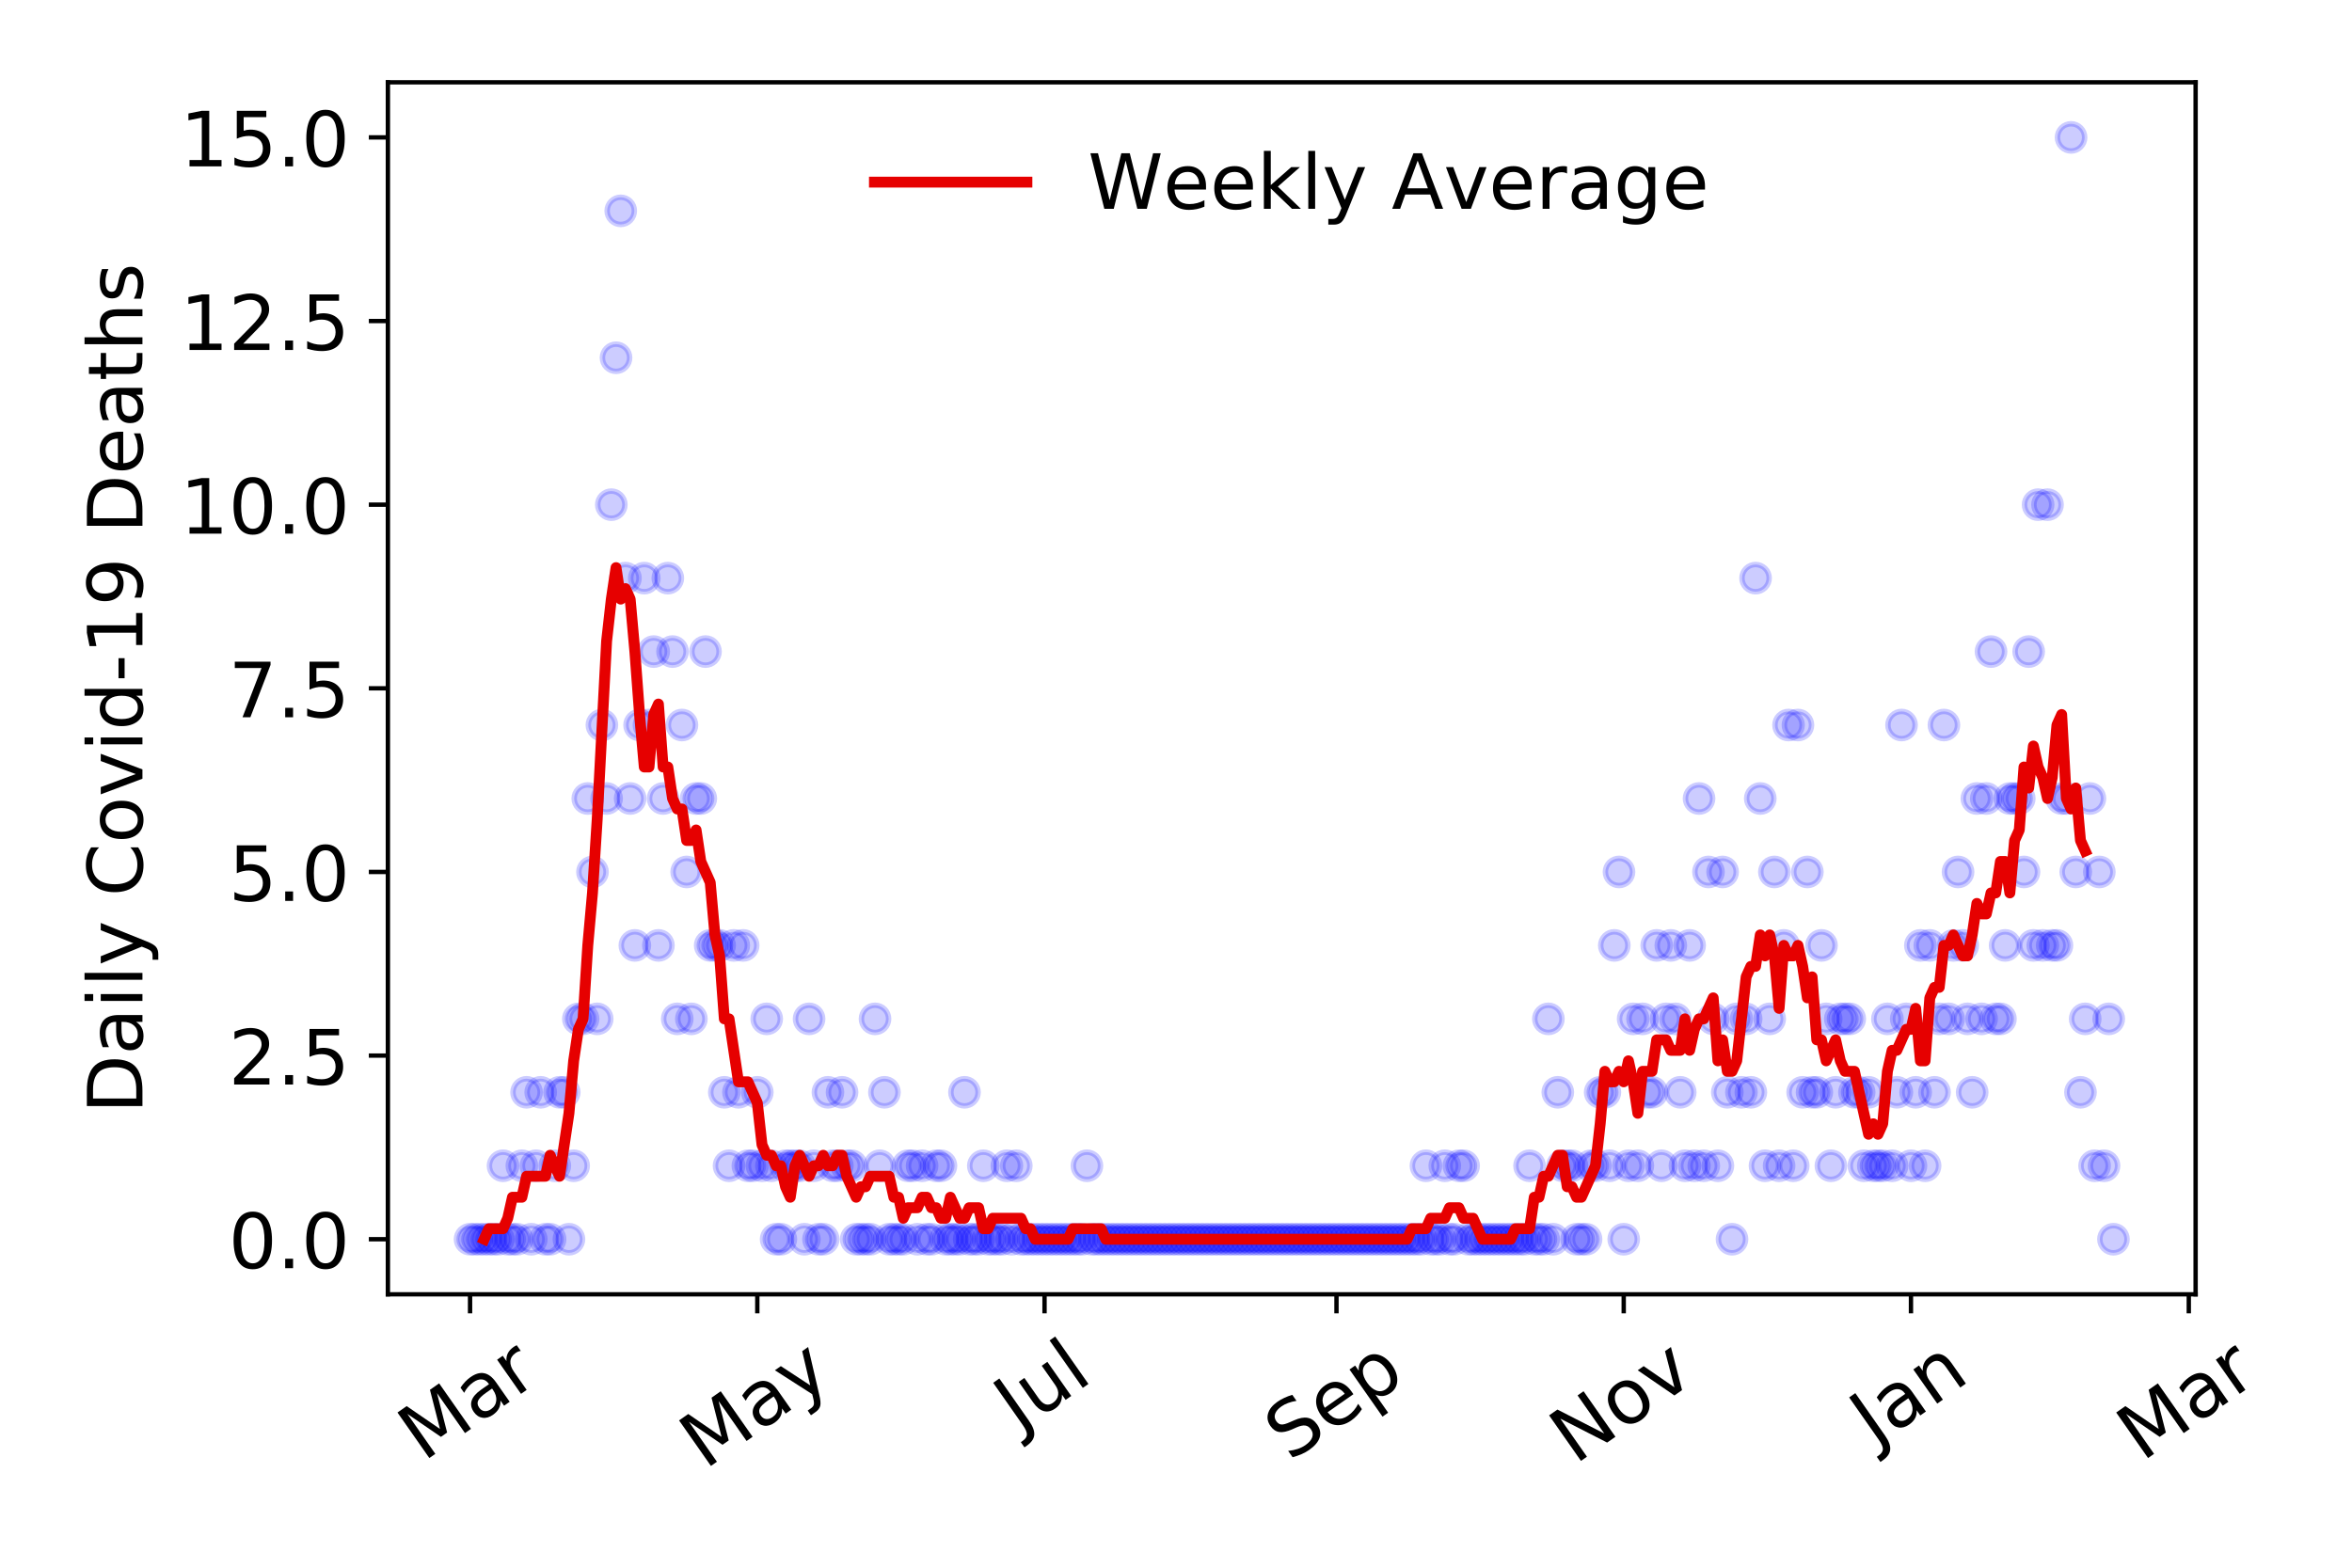 <?xml version="1.0" encoding="utf-8" standalone="no"?>
<!DOCTYPE svg PUBLIC "-//W3C//DTD SVG 1.1//EN"
  "http://www.w3.org/Graphics/SVG/1.1/DTD/svg11.dtd">
<!-- Created with matplotlib (https://matplotlib.org/) -->
<svg height="288pt" version="1.1" viewBox="0 0 432 288" width="432pt" xmlns="http://www.w3.org/2000/svg" xmlns:xlink="http://www.w3.org/1999/xlink">
 <defs>
  <style type="text/css">
*{stroke-linecap:butt;stroke-linejoin:round;}
  </style>
 </defs>
 <g id="figure_1">
  <g id="patch_1">
   <path d="M 0 288 
L 432 288 
L 432 0 
L 0 0 
z
" style="fill:#ffffff;"/>
  </g>
  <g id="axes_1">
   <g id="patch_2">
    <path d="M 71.245 237.778 
L 403.276 237.778 
L 403.276 15.12 
L 71.245 15.12 
z
" style="fill:#ffffff;"/>
   </g>
   <g id="matplotlib.axis_1">
    <g id="xtick_1">
     <g id="line2d_1">
      <defs>
       <path d="M 0 0 
L 0 3.5 
" id="m214f403b08" style="stroke:#000000;stroke-width:0.8;"/>
      </defs>
      <g>
       <use style="stroke:#000000;stroke-width:0.8;" x="86.337" xlink:href="#m214f403b08" y="237.778"/>
      </g>
     </g>
     <g id="text_1">
      <!-- Mar -->
      <defs>
       <path d="M 9.812 72.906 
L 24.516 72.906 
L 43.109 23.297 
L 61.812 72.906 
L 76.516 72.906 
L 76.516 0 
L 66.891 0 
L 66.891 64.016 
L 48.094 14.016 
L 38.188 14.016 
L 19.391 64.016 
L 19.391 0 
L 9.812 0 
z
" id="DejaVuSans-77"/>
       <path d="M 34.281 27.484 
Q 23.391 27.484 19.188 25 
Q 14.984 22.516 14.984 16.5 
Q 14.984 11.719 18.141 8.906 
Q 21.297 6.109 26.703 6.109 
Q 34.188 6.109 38.703 11.406 
Q 43.219 16.703 43.219 25.484 
L 43.219 27.484 
z
M 52.203 31.203 
L 52.203 0 
L 43.219 0 
L 43.219 8.297 
Q 40.141 3.328 35.547 0.953 
Q 30.953 -1.422 24.312 -1.422 
Q 15.922 -1.422 10.953 3.297 
Q 6 8.016 6 15.922 
Q 6 25.141 12.172 29.828 
Q 18.359 34.516 30.609 34.516 
L 43.219 34.516 
L 43.219 35.406 
Q 43.219 41.609 39.141 45 
Q 35.062 48.391 27.688 48.391 
Q 23 48.391 18.547 47.266 
Q 14.109 46.141 10.016 43.891 
L 10.016 52.203 
Q 14.938 54.109 19.578 55.047 
Q 24.219 56 28.609 56 
Q 40.484 56 46.344 49.844 
Q 52.203 43.703 52.203 31.203 
z
" id="DejaVuSans-97"/>
       <path d="M 41.109 46.297 
Q 39.594 47.172 37.812 47.578 
Q 36.031 48 33.891 48 
Q 26.266 48 22.188 43.047 
Q 18.109 38.094 18.109 28.812 
L 18.109 0 
L 9.078 0 
L 9.078 54.688 
L 18.109 54.688 
L 18.109 46.188 
Q 20.953 51.172 25.484 53.578 
Q 30.031 56 36.531 56 
Q 37.453 56 38.578 55.875 
Q 39.703 55.766 41.062 55.516 
z
" id="DejaVuSans-114"/>
      </defs>
      <g transform="translate(77.735 268.643)rotate(-35)scale(0.14 -0.14)">
       <use xlink:href="#DejaVuSans-77"/>
       <use x="86.279" xlink:href="#DejaVuSans-97"/>
       <use x="147.559" xlink:href="#DejaVuSans-114"/>
      </g>
     </g>
    </g>
    <g id="xtick_2">
     <g id="line2d_2">
      <g>
       <use style="stroke:#000000;stroke-width:0.8;" x="139.096" xlink:href="#m214f403b08" y="237.778"/>
      </g>
     </g>
     <g id="text_2">
      <!-- May -->
      <defs>
       <path d="M 32.172 -5.078 
Q 28.375 -14.844 24.75 -17.812 
Q 21.141 -20.797 15.094 -20.797 
L 7.906 -20.797 
L 7.906 -13.281 
L 13.188 -13.281 
Q 16.891 -13.281 18.938 -11.516 
Q 21 -9.766 23.484 -3.219 
L 25.094 0.875 
L 2.984 54.688 
L 12.5 54.688 
L 29.594 11.922 
L 46.688 54.688 
L 56.203 54.688 
z
" id="DejaVuSans-121"/>
      </defs>
      <g transform="translate(129.456 270.094)rotate(-35)scale(0.14 -0.14)">
       <use xlink:href="#DejaVuSans-77"/>
       <use x="86.279" xlink:href="#DejaVuSans-97"/>
       <use x="147.559" xlink:href="#DejaVuSans-121"/>
      </g>
     </g>
    </g>
    <g id="xtick_3">
     <g id="line2d_3">
      <g>
       <use style="stroke:#000000;stroke-width:0.8;" x="191.854" xlink:href="#m214f403b08" y="237.778"/>
      </g>
     </g>
     <g id="text_3">
      <!-- Jul -->
      <defs>
       <path d="M 9.812 72.906 
L 19.672 72.906 
L 19.672 5.078 
Q 19.672 -8.109 14.672 -14.062 
Q 9.672 -20.016 -1.422 -20.016 
L -5.172 -20.016 
L -5.172 -11.719 
L -2.094 -11.719 
Q 4.438 -11.719 7.125 -8.047 
Q 9.812 -4.391 9.812 5.078 
z
" id="DejaVuSans-74"/>
       <path d="M 8.5 21.578 
L 8.5 54.688 
L 17.484 54.688 
L 17.484 21.922 
Q 17.484 14.156 20.5 10.266 
Q 23.531 6.391 29.594 6.391 
Q 36.859 6.391 41.078 11.031 
Q 45.312 15.672 45.312 23.688 
L 45.312 54.688 
L 54.297 54.688 
L 54.297 0 
L 45.312 0 
L 45.312 8.406 
Q 42.047 3.422 37.719 1 
Q 33.406 -1.422 27.688 -1.422 
Q 18.266 -1.422 13.375 4.438 
Q 8.5 10.297 8.5 21.578 
z
M 31.109 56 
z
" id="DejaVuSans-117"/>
       <path d="M 9.422 75.984 
L 18.406 75.984 
L 18.406 0 
L 9.422 0 
z
" id="DejaVuSans-108"/>
      </defs>
      <g transform="translate(187.151 263.181)rotate(-35)scale(0.14 -0.14)">
       <use xlink:href="#DejaVuSans-74"/>
       <use x="29.492" xlink:href="#DejaVuSans-117"/>
       <use x="92.871" xlink:href="#DejaVuSans-108"/>
      </g>
     </g>
    </g>
    <g id="xtick_4">
     <g id="line2d_4">
      <g>
       <use style="stroke:#000000;stroke-width:0.8;" x="245.477" xlink:href="#m214f403b08" y="237.778"/>
      </g>
     </g>
     <g id="text_4">
      <!-- Sep -->
      <defs>
       <path d="M 53.516 70.516 
L 53.516 60.891 
Q 47.906 63.578 42.922 64.891 
Q 37.938 66.219 33.297 66.219 
Q 25.25 66.219 20.875 63.094 
Q 16.5 59.969 16.5 54.203 
Q 16.5 49.359 19.406 46.891 
Q 22.312 44.438 30.422 42.922 
L 36.375 41.703 
Q 47.406 39.594 52.656 34.297 
Q 57.906 29 57.906 20.125 
Q 57.906 9.516 50.797 4.047 
Q 43.703 -1.422 29.984 -1.422 
Q 24.812 -1.422 18.969 -0.25 
Q 13.141 0.922 6.891 3.219 
L 6.891 13.375 
Q 12.891 10.016 18.656 8.297 
Q 24.422 6.594 29.984 6.594 
Q 38.422 6.594 43.016 9.906 
Q 47.609 13.234 47.609 19.391 
Q 47.609 24.75 44.312 27.781 
Q 41.016 30.812 33.5 32.328 
L 27.484 33.5 
Q 16.453 35.688 11.516 40.375 
Q 6.594 45.062 6.594 53.422 
Q 6.594 63.094 13.406 68.656 
Q 20.219 74.219 32.172 74.219 
Q 37.312 74.219 42.625 73.281 
Q 47.953 72.359 53.516 70.516 
z
" id="DejaVuSans-83"/>
       <path d="M 56.203 29.594 
L 56.203 25.203 
L 14.891 25.203 
Q 15.484 15.922 20.484 11.062 
Q 25.484 6.203 34.422 6.203 
Q 39.594 6.203 44.453 7.469 
Q 49.312 8.734 54.109 11.281 
L 54.109 2.781 
Q 49.266 0.734 44.188 -0.344 
Q 39.109 -1.422 33.891 -1.422 
Q 20.797 -1.422 13.156 6.188 
Q 5.516 13.812 5.516 26.812 
Q 5.516 40.234 12.766 48.109 
Q 20.016 56 32.328 56 
Q 43.359 56 49.781 48.891 
Q 56.203 41.797 56.203 29.594 
z
M 47.219 32.234 
Q 47.125 39.594 43.094 43.984 
Q 39.062 48.391 32.422 48.391 
Q 24.906 48.391 20.391 44.141 
Q 15.875 39.891 15.188 32.172 
z
" id="DejaVuSans-101"/>
       <path d="M 18.109 8.203 
L 18.109 -20.797 
L 9.078 -20.797 
L 9.078 54.688 
L 18.109 54.688 
L 18.109 46.391 
Q 20.953 51.266 25.266 53.625 
Q 29.594 56 35.594 56 
Q 45.562 56 51.781 48.094 
Q 58.016 40.188 58.016 27.297 
Q 58.016 14.406 51.781 6.484 
Q 45.562 -1.422 35.594 -1.422 
Q 29.594 -1.422 25.266 0.953 
Q 20.953 3.328 18.109 8.203 
z
M 48.688 27.297 
Q 48.688 37.203 44.609 42.844 
Q 40.531 48.484 33.406 48.484 
Q 26.266 48.484 22.188 42.844 
Q 18.109 37.203 18.109 27.297 
Q 18.109 17.391 22.188 11.75 
Q 26.266 6.109 33.406 6.109 
Q 40.531 6.109 44.609 11.75 
Q 48.688 17.391 48.688 27.297 
z
" id="DejaVuSans-112"/>
      </defs>
      <g transform="translate(236.884 268.629)rotate(-35)scale(0.14 -0.14)">
       <use xlink:href="#DejaVuSans-83"/>
       <use x="63.477" xlink:href="#DejaVuSans-101"/>
       <use x="125" xlink:href="#DejaVuSans-112"/>
      </g>
     </g>
    </g>
    <g id="xtick_5">
     <g id="line2d_5">
      <g>
       <use style="stroke:#000000;stroke-width:0.8;" x="298.235" xlink:href="#m214f403b08" y="237.778"/>
      </g>
     </g>
     <g id="text_5">
      <!-- Nov -->
      <defs>
       <path d="M 9.812 72.906 
L 23.094 72.906 
L 55.422 11.922 
L 55.422 72.906 
L 64.984 72.906 
L 64.984 0 
L 51.703 0 
L 19.391 60.984 
L 19.391 0 
L 9.812 0 
z
" id="DejaVuSans-78"/>
       <path d="M 30.609 48.391 
Q 23.391 48.391 19.188 42.75 
Q 14.984 37.109 14.984 27.297 
Q 14.984 17.484 19.156 11.844 
Q 23.344 6.203 30.609 6.203 
Q 37.797 6.203 41.984 11.859 
Q 46.188 17.531 46.188 27.297 
Q 46.188 37.016 41.984 42.703 
Q 37.797 48.391 30.609 48.391 
z
M 30.609 56 
Q 42.328 56 49.016 48.375 
Q 55.719 40.766 55.719 27.297 
Q 55.719 13.875 49.016 6.219 
Q 42.328 -1.422 30.609 -1.422 
Q 18.844 -1.422 12.172 6.219 
Q 5.516 13.875 5.516 27.297 
Q 5.516 40.766 12.172 48.375 
Q 18.844 56 30.609 56 
z
" id="DejaVuSans-111"/>
       <path d="M 2.984 54.688 
L 12.5 54.688 
L 29.594 8.797 
L 46.688 54.688 
L 56.203 54.688 
L 35.688 0 
L 23.484 0 
z
" id="DejaVuSans-118"/>
      </defs>
      <g transform="translate(289.259 269.166)rotate(-35)scale(0.14 -0.14)">
       <use xlink:href="#DejaVuSans-78"/>
       <use x="74.805" xlink:href="#DejaVuSans-111"/>
       <use x="135.986" xlink:href="#DejaVuSans-118"/>
      </g>
     </g>
    </g>
    <g id="xtick_6">
     <g id="line2d_6">
      <g>
       <use style="stroke:#000000;stroke-width:0.8;" x="350.993" xlink:href="#m214f403b08" y="237.778"/>
      </g>
     </g>
     <g id="text_6">
      <!-- Jan -->
      <defs>
       <path d="M 54.891 33.016 
L 54.891 0 
L 45.906 0 
L 45.906 32.719 
Q 45.906 40.484 42.875 44.328 
Q 39.844 48.188 33.797 48.188 
Q 26.516 48.188 22.312 43.547 
Q 18.109 38.922 18.109 30.906 
L 18.109 0 
L 9.078 0 
L 9.078 54.688 
L 18.109 54.688 
L 18.109 46.188 
Q 21.344 51.125 25.703 53.562 
Q 30.078 56 35.797 56 
Q 45.219 56 50.047 50.172 
Q 54.891 44.344 54.891 33.016 
z
" id="DejaVuSans-110"/>
      </defs>
      <g transform="translate(344.37 265.871)rotate(-35)scale(0.14 -0.14)">
       <use xlink:href="#DejaVuSans-74"/>
       <use x="29.492" xlink:href="#DejaVuSans-97"/>
       <use x="90.771" xlink:href="#DejaVuSans-110"/>
      </g>
     </g>
    </g>
    <g id="xtick_7">
     <g id="line2d_7">
      <g>
       <use style="stroke:#000000;stroke-width:0.8;" x="402.022" xlink:href="#m214f403b08" y="237.778"/>
      </g>
     </g>
     <g id="text_7">
      <!-- Mar -->
      <g transform="translate(393.419 268.643)rotate(-35)scale(0.14 -0.14)">
       <use xlink:href="#DejaVuSans-77"/>
       <use x="86.279" xlink:href="#DejaVuSans-97"/>
       <use x="147.559" xlink:href="#DejaVuSans-114"/>
      </g>
     </g>
    </g>
   </g>
   <g id="matplotlib.axis_2">
    <g id="ytick_1">
     <g id="line2d_8">
      <defs>
       <path d="M 0 0 
L -3.5 0 
" id="m8d5a62960a" style="stroke:#000000;stroke-width:0.8;"/>
      </defs>
      <g>
       <use style="stroke:#000000;stroke-width:0.8;" x="71.245" xlink:href="#m8d5a62960a" y="227.657"/>
      </g>
     </g>
     <g id="text_8">
      <!-- 0.0 -->
      <defs>
       <path d="M 31.781 66.406 
Q 24.172 66.406 20.328 58.906 
Q 16.5 51.422 16.5 36.375 
Q 16.5 21.391 20.328 13.891 
Q 24.172 6.391 31.781 6.391 
Q 39.453 6.391 43.281 13.891 
Q 47.125 21.391 47.125 36.375 
Q 47.125 51.422 43.281 58.906 
Q 39.453 66.406 31.781 66.406 
z
M 31.781 74.219 
Q 44.047 74.219 50.516 64.516 
Q 56.984 54.828 56.984 36.375 
Q 56.984 17.969 50.516 8.266 
Q 44.047 -1.422 31.781 -1.422 
Q 19.531 -1.422 13.062 8.266 
Q 6.594 17.969 6.594 36.375 
Q 6.594 54.828 13.062 64.516 
Q 19.531 74.219 31.781 74.219 
z
" id="DejaVuSans-48"/>
       <path d="M 10.688 12.406 
L 21 12.406 
L 21 0 
L 10.688 0 
z
" id="DejaVuSans-46"/>
      </defs>
      <g transform="translate(41.981 232.976)scale(0.14 -0.14)">
       <use xlink:href="#DejaVuSans-48"/>
       <use x="63.623" xlink:href="#DejaVuSans-46"/>
       <use x="95.41" xlink:href="#DejaVuSans-48"/>
      </g>
     </g>
    </g>
    <g id="ytick_2">
     <g id="line2d_9">
      <g>
       <use style="stroke:#000000;stroke-width:0.8;" x="71.245" xlink:href="#m8d5a62960a" y="193.921"/>
      </g>
     </g>
     <g id="text_9">
      <!-- 2.5 -->
      <defs>
       <path d="M 19.188 8.297 
L 53.609 8.297 
L 53.609 0 
L 7.328 0 
L 7.328 8.297 
Q 12.938 14.109 22.625 23.891 
Q 32.328 33.688 34.812 36.531 
Q 39.547 41.844 41.422 45.531 
Q 43.312 49.219 43.312 52.781 
Q 43.312 58.594 39.234 62.25 
Q 35.156 65.922 28.609 65.922 
Q 23.969 65.922 18.812 64.312 
Q 13.672 62.703 7.812 59.422 
L 7.812 69.391 
Q 13.766 71.781 18.938 73 
Q 24.125 74.219 28.422 74.219 
Q 39.75 74.219 46.484 68.547 
Q 53.219 62.891 53.219 53.422 
Q 53.219 48.922 51.531 44.891 
Q 49.859 40.875 45.406 35.406 
Q 44.188 33.984 37.641 27.219 
Q 31.109 20.453 19.188 8.297 
z
" id="DejaVuSans-50"/>
       <path d="M 10.797 72.906 
L 49.516 72.906 
L 49.516 64.594 
L 19.828 64.594 
L 19.828 46.734 
Q 21.969 47.469 24.109 47.828 
Q 26.266 48.188 28.422 48.188 
Q 40.625 48.188 47.75 41.5 
Q 54.891 34.812 54.891 23.391 
Q 54.891 11.625 47.562 5.094 
Q 40.234 -1.422 26.906 -1.422 
Q 22.312 -1.422 17.547 -0.641 
Q 12.797 0.141 7.719 1.703 
L 7.719 11.625 
Q 12.109 9.234 16.797 8.062 
Q 21.484 6.891 26.703 6.891 
Q 35.156 6.891 40.078 11.328 
Q 45.016 15.766 45.016 23.391 
Q 45.016 31 40.078 35.438 
Q 35.156 39.891 26.703 39.891 
Q 22.75 39.891 18.812 39.016 
Q 14.891 38.141 10.797 36.281 
z
" id="DejaVuSans-53"/>
      </defs>
      <g transform="translate(41.981 199.24)scale(0.14 -0.14)">
       <use xlink:href="#DejaVuSans-50"/>
       <use x="63.623" xlink:href="#DejaVuSans-46"/>
       <use x="95.41" xlink:href="#DejaVuSans-53"/>
      </g>
     </g>
    </g>
    <g id="ytick_3">
     <g id="line2d_10">
      <g>
       <use style="stroke:#000000;stroke-width:0.8;" x="71.245" xlink:href="#m8d5a62960a" y="160.185"/>
      </g>
     </g>
     <g id="text_10">
      <!-- 5.0 -->
      <g transform="translate(41.981 165.504)scale(0.14 -0.14)">
       <use xlink:href="#DejaVuSans-53"/>
       <use x="63.623" xlink:href="#DejaVuSans-46"/>
       <use x="95.41" xlink:href="#DejaVuSans-48"/>
      </g>
     </g>
    </g>
    <g id="ytick_4">
     <g id="line2d_11">
      <g>
       <use style="stroke:#000000;stroke-width:0.8;" x="71.245" xlink:href="#m8d5a62960a" y="126.449"/>
      </g>
     </g>
     <g id="text_11">
      <!-- 7.5 -->
      <defs>
       <path d="M 8.203 72.906 
L 55.078 72.906 
L 55.078 68.703 
L 28.609 0 
L 18.312 0 
L 43.219 64.594 
L 8.203 64.594 
z
" id="DejaVuSans-55"/>
      </defs>
      <g transform="translate(41.981 131.768)scale(0.14 -0.14)">
       <use xlink:href="#DejaVuSans-55"/>
       <use x="63.623" xlink:href="#DejaVuSans-46"/>
       <use x="95.41" xlink:href="#DejaVuSans-53"/>
      </g>
     </g>
    </g>
    <g id="ytick_5">
     <g id="line2d_12">
      <g>
       <use style="stroke:#000000;stroke-width:0.8;" x="71.245" xlink:href="#m8d5a62960a" y="92.713"/>
      </g>
     </g>
     <g id="text_12">
      <!-- 10.0 -->
      <defs>
       <path d="M 12.406 8.297 
L 28.516 8.297 
L 28.516 63.922 
L 10.984 60.406 
L 10.984 69.391 
L 28.422 72.906 
L 38.281 72.906 
L 38.281 8.297 
L 54.391 8.297 
L 54.391 0 
L 12.406 0 
z
" id="DejaVuSans-49"/>
      </defs>
      <g transform="translate(33.073 98.032)scale(0.14 -0.14)">
       <use xlink:href="#DejaVuSans-49"/>
       <use x="63.623" xlink:href="#DejaVuSans-48"/>
       <use x="127.246" xlink:href="#DejaVuSans-46"/>
       <use x="159.033" xlink:href="#DejaVuSans-48"/>
      </g>
     </g>
    </g>
    <g id="ytick_6">
     <g id="line2d_13">
      <g>
       <use style="stroke:#000000;stroke-width:0.8;" x="71.245" xlink:href="#m8d5a62960a" y="58.977"/>
      </g>
     </g>
     <g id="text_13">
      <!-- 12.5 -->
      <g transform="translate(33.073 64.296)scale(0.14 -0.14)">
       <use xlink:href="#DejaVuSans-49"/>
       <use x="63.623" xlink:href="#DejaVuSans-50"/>
       <use x="127.246" xlink:href="#DejaVuSans-46"/>
       <use x="159.033" xlink:href="#DejaVuSans-53"/>
      </g>
     </g>
    </g>
    <g id="ytick_7">
     <g id="line2d_14">
      <g>
       <use style="stroke:#000000;stroke-width:0.8;" x="71.245" xlink:href="#m8d5a62960a" y="25.241"/>
      </g>
     </g>
     <g id="text_14">
      <!-- 15.0 -->
      <g transform="translate(33.073 30.56)scale(0.14 -0.14)">
       <use xlink:href="#DejaVuSans-49"/>
       <use x="63.623" xlink:href="#DejaVuSans-53"/>
       <use x="127.246" xlink:href="#DejaVuSans-46"/>
       <use x="159.033" xlink:href="#DejaVuSans-48"/>
      </g>
     </g>
    </g>
    <g id="text_15">
     <!-- Daily Covid-19 Deaths -->
     <defs>
      <path d="M 19.672 64.797 
L 19.672 8.109 
L 31.594 8.109 
Q 46.688 8.109 53.688 14.938 
Q 60.688 21.781 60.688 36.531 
Q 60.688 51.172 53.688 57.984 
Q 46.688 64.797 31.594 64.797 
z
M 9.812 72.906 
L 30.078 72.906 
Q 51.266 72.906 61.172 64.094 
Q 71.094 55.281 71.094 36.531 
Q 71.094 17.672 61.125 8.828 
Q 51.172 0 30.078 0 
L 9.812 0 
z
" id="DejaVuSans-68"/>
      <path d="M 9.422 54.688 
L 18.406 54.688 
L 18.406 0 
L 9.422 0 
z
M 9.422 75.984 
L 18.406 75.984 
L 18.406 64.594 
L 9.422 64.594 
z
" id="DejaVuSans-105"/>
      <path id="DejaVuSans-32"/>
      <path d="M 64.406 67.281 
L 64.406 56.891 
Q 59.422 61.531 53.781 63.812 
Q 48.141 66.109 41.797 66.109 
Q 29.297 66.109 22.656 58.469 
Q 16.016 50.828 16.016 36.375 
Q 16.016 21.969 22.656 14.328 
Q 29.297 6.688 41.797 6.688 
Q 48.141 6.688 53.781 8.984 
Q 59.422 11.281 64.406 15.922 
L 64.406 5.609 
Q 59.234 2.094 53.438 0.328 
Q 47.656 -1.422 41.219 -1.422 
Q 24.656 -1.422 15.125 8.703 
Q 5.609 18.844 5.609 36.375 
Q 5.609 53.953 15.125 64.078 
Q 24.656 74.219 41.219 74.219 
Q 47.75 74.219 53.531 72.484 
Q 59.328 70.75 64.406 67.281 
z
" id="DejaVuSans-67"/>
      <path d="M 45.406 46.391 
L 45.406 75.984 
L 54.391 75.984 
L 54.391 0 
L 45.406 0 
L 45.406 8.203 
Q 42.578 3.328 38.25 0.953 
Q 33.938 -1.422 27.875 -1.422 
Q 17.969 -1.422 11.734 6.484 
Q 5.516 14.406 5.516 27.297 
Q 5.516 40.188 11.734 48.094 
Q 17.969 56 27.875 56 
Q 33.938 56 38.25 53.625 
Q 42.578 51.266 45.406 46.391 
z
M 14.797 27.297 
Q 14.797 17.391 18.875 11.75 
Q 22.953 6.109 30.078 6.109 
Q 37.203 6.109 41.297 11.75 
Q 45.406 17.391 45.406 27.297 
Q 45.406 37.203 41.297 42.844 
Q 37.203 48.484 30.078 48.484 
Q 22.953 48.484 18.875 42.844 
Q 14.797 37.203 14.797 27.297 
z
" id="DejaVuSans-100"/>
      <path d="M 4.891 31.391 
L 31.203 31.391 
L 31.203 23.391 
L 4.891 23.391 
z
" id="DejaVuSans-45"/>
      <path d="M 10.984 1.516 
L 10.984 10.5 
Q 14.703 8.734 18.5 7.812 
Q 22.312 6.891 25.984 6.891 
Q 35.75 6.891 40.891 13.453 
Q 46.047 20.016 46.781 33.406 
Q 43.953 29.203 39.594 26.953 
Q 35.25 24.703 29.984 24.703 
Q 19.047 24.703 12.672 31.312 
Q 6.297 37.938 6.297 49.422 
Q 6.297 60.641 12.938 67.422 
Q 19.578 74.219 30.609 74.219 
Q 43.266 74.219 49.922 64.516 
Q 56.594 54.828 56.594 36.375 
Q 56.594 19.141 48.406 8.859 
Q 40.234 -1.422 26.422 -1.422 
Q 22.703 -1.422 18.891 -0.688 
Q 15.094 0.047 10.984 1.516 
z
M 30.609 32.422 
Q 37.25 32.422 41.125 36.953 
Q 45.016 41.5 45.016 49.422 
Q 45.016 57.281 41.125 61.844 
Q 37.25 66.406 30.609 66.406 
Q 23.969 66.406 20.094 61.844 
Q 16.219 57.281 16.219 49.422 
Q 16.219 41.5 20.094 36.953 
Q 23.969 32.422 30.609 32.422 
z
" id="DejaVuSans-57"/>
      <path d="M 18.312 70.219 
L 18.312 54.688 
L 36.812 54.688 
L 36.812 47.703 
L 18.312 47.703 
L 18.312 18.016 
Q 18.312 11.328 20.141 9.422 
Q 21.969 7.516 27.594 7.516 
L 36.812 7.516 
L 36.812 0 
L 27.594 0 
Q 17.188 0 13.234 3.875 
Q 9.281 7.766 9.281 18.016 
L 9.281 47.703 
L 2.688 47.703 
L 2.688 54.688 
L 9.281 54.688 
L 9.281 70.219 
z
" id="DejaVuSans-116"/>
      <path d="M 54.891 33.016 
L 54.891 0 
L 45.906 0 
L 45.906 32.719 
Q 45.906 40.484 42.875 44.328 
Q 39.844 48.188 33.797 48.188 
Q 26.516 48.188 22.312 43.547 
Q 18.109 38.922 18.109 30.906 
L 18.109 0 
L 9.078 0 
L 9.078 75.984 
L 18.109 75.984 
L 18.109 46.188 
Q 21.344 51.125 25.703 53.562 
Q 30.078 56 35.797 56 
Q 45.219 56 50.047 50.172 
Q 54.891 44.344 54.891 33.016 
z
" id="DejaVuSans-104"/>
      <path d="M 44.281 53.078 
L 44.281 44.578 
Q 40.484 46.531 36.375 47.5 
Q 32.281 48.484 27.875 48.484 
Q 21.188 48.484 17.844 46.438 
Q 14.5 44.391 14.5 40.281 
Q 14.5 37.156 16.891 35.375 
Q 19.281 33.594 26.516 31.984 
L 29.594 31.297 
Q 39.156 29.25 43.188 25.516 
Q 47.219 21.781 47.219 15.094 
Q 47.219 7.469 41.188 3.016 
Q 35.156 -1.422 24.609 -1.422 
Q 20.219 -1.422 15.453 -0.562 
Q 10.688 0.297 5.422 2 
L 5.422 11.281 
Q 10.406 8.688 15.234 7.391 
Q 20.062 6.109 24.812 6.109 
Q 31.156 6.109 34.562 8.281 
Q 37.984 10.453 37.984 14.406 
Q 37.984 18.062 35.516 20.016 
Q 33.062 21.969 24.703 23.781 
L 21.578 24.516 
Q 13.234 26.266 9.516 29.906 
Q 5.812 33.547 5.812 39.891 
Q 5.812 47.609 11.281 51.797 
Q 16.75 56 26.812 56 
Q 31.781 56 36.172 55.266 
Q 40.578 54.547 44.281 53.078 
z
" id="DejaVuSans-115"/>
     </defs>
     <g transform="translate(26.162 204.56)rotate(-90)scale(0.14 -0.14)">
      <use xlink:href="#DejaVuSans-68"/>
      <use x="77.002" xlink:href="#DejaVuSans-97"/>
      <use x="138.281" xlink:href="#DejaVuSans-105"/>
      <use x="166.064" xlink:href="#DejaVuSans-108"/>
      <use x="193.848" xlink:href="#DejaVuSans-121"/>
      <use x="253.027" xlink:href="#DejaVuSans-32"/>
      <use x="284.814" xlink:href="#DejaVuSans-67"/>
      <use x="354.639" xlink:href="#DejaVuSans-111"/>
      <use x="415.82" xlink:href="#DejaVuSans-118"/>
      <use x="475" xlink:href="#DejaVuSans-105"/>
      <use x="502.783" xlink:href="#DejaVuSans-100"/>
      <use x="566.26" xlink:href="#DejaVuSans-45"/>
      <use x="602.344" xlink:href="#DejaVuSans-49"/>
      <use x="665.967" xlink:href="#DejaVuSans-57"/>
      <use x="729.59" xlink:href="#DejaVuSans-32"/>
      <use x="761.377" xlink:href="#DejaVuSans-68"/>
      <use x="838.379" xlink:href="#DejaVuSans-101"/>
      <use x="899.902" xlink:href="#DejaVuSans-97"/>
      <use x="961.182" xlink:href="#DejaVuSans-116"/>
      <use x="1000.391" xlink:href="#DejaVuSans-104"/>
      <use x="1063.77" xlink:href="#DejaVuSans-115"/>
     </g>
    </g>
   </g>
   <g id="line2d_15">
    <defs>
     <path d="M 0 2.5 
C 0.663 2.5 1.299 2.237 1.768 1.768 
C 2.237 1.299 2.5 0.663 2.5 0 
C 2.5 -0.663 2.237 -1.299 1.768 -1.768 
C 1.299 -2.237 0.663 -2.5 0 -2.5 
C -0.663 -2.5 -1.299 -2.237 -1.768 -1.768 
C -2.237 -1.299 -2.5 -0.663 -2.5 0 
C -2.5 0.663 -2.237 1.299 -1.768 1.768 
C -1.299 2.237 -0.663 2.5 0 2.5 
z
" id="m41eff8086f" style="stroke:#0000ff;stroke-opacity:0.2;"/>
    </defs>
    <g clip-path="url(#p8da869e341)">
     <use style="fill:#0000ff;fill-opacity:0.2;stroke:#0000ff;stroke-opacity:0.2;" x="86.337" xlink:href="#m41eff8086f" y="227.657"/>
     <use style="fill:#0000ff;fill-opacity:0.2;stroke:#0000ff;stroke-opacity:0.2;" x="87.202" xlink:href="#m41eff8086f" y="227.657"/>
     <use style="fill:#0000ff;fill-opacity:0.2;stroke:#0000ff;stroke-opacity:0.2;" x="88.067" xlink:href="#m41eff8086f" y="227.657"/>
     <use style="fill:#0000ff;fill-opacity:0.2;stroke:#0000ff;stroke-opacity:0.2;" x="88.932" xlink:href="#m41eff8086f" y="227.657"/>
     <use style="fill:#0000ff;fill-opacity:0.2;stroke:#0000ff;stroke-opacity:0.2;" x="89.797" xlink:href="#m41eff8086f" y="227.657"/>
     <use style="fill:#0000ff;fill-opacity:0.2;stroke:#0000ff;stroke-opacity:0.2;" x="90.662" xlink:href="#m41eff8086f" y="227.657"/>
     <use style="fill:#0000ff;fill-opacity:0.2;stroke:#0000ff;stroke-opacity:0.2;" x="91.527" xlink:href="#m41eff8086f" y="227.657"/>
     <use style="fill:#0000ff;fill-opacity:0.2;stroke:#0000ff;stroke-opacity:0.2;" x="92.392" xlink:href="#m41eff8086f" y="214.163"/>
     <use style="fill:#0000ff;fill-opacity:0.2;stroke:#0000ff;stroke-opacity:0.2;" x="93.256" xlink:href="#m41eff8086f" y="227.657"/>
     <use style="fill:#0000ff;fill-opacity:0.2;stroke:#0000ff;stroke-opacity:0.2;" x="94.121" xlink:href="#m41eff8086f" y="227.657"/>
     <use style="fill:#0000ff;fill-opacity:0.2;stroke:#0000ff;stroke-opacity:0.2;" x="94.986" xlink:href="#m41eff8086f" y="227.657"/>
     <use style="fill:#0000ff;fill-opacity:0.2;stroke:#0000ff;stroke-opacity:0.2;" x="95.851" xlink:href="#m41eff8086f" y="214.163"/>
     <use style="fill:#0000ff;fill-opacity:0.2;stroke:#0000ff;stroke-opacity:0.2;" x="96.716" xlink:href="#m41eff8086f" y="200.668"/>
     <use style="fill:#0000ff;fill-opacity:0.2;stroke:#0000ff;stroke-opacity:0.2;" x="97.581" xlink:href="#m41eff8086f" y="227.657"/>
     <use style="fill:#0000ff;fill-opacity:0.2;stroke:#0000ff;stroke-opacity:0.2;" x="98.446" xlink:href="#m41eff8086f" y="214.163"/>
     <use style="fill:#0000ff;fill-opacity:0.2;stroke:#0000ff;stroke-opacity:0.2;" x="99.311" xlink:href="#m41eff8086f" y="200.668"/>
     <use style="fill:#0000ff;fill-opacity:0.2;stroke:#0000ff;stroke-opacity:0.2;" x="100.176" xlink:href="#m41eff8086f" y="227.657"/>
     <use style="fill:#0000ff;fill-opacity:0.2;stroke:#0000ff;stroke-opacity:0.2;" x="101.04" xlink:href="#m41eff8086f" y="227.657"/>
     <use style="fill:#0000ff;fill-opacity:0.2;stroke:#0000ff;stroke-opacity:0.2;" x="101.905" xlink:href="#m41eff8086f" y="214.163"/>
     <use style="fill:#0000ff;fill-opacity:0.2;stroke:#0000ff;stroke-opacity:0.2;" x="102.77" xlink:href="#m41eff8086f" y="200.668"/>
     <use style="fill:#0000ff;fill-opacity:0.2;stroke:#0000ff;stroke-opacity:0.2;" x="103.635" xlink:href="#m41eff8086f" y="200.668"/>
     <use style="fill:#0000ff;fill-opacity:0.2;stroke:#0000ff;stroke-opacity:0.2;" x="104.5" xlink:href="#m41eff8086f" y="227.657"/>
     <use style="fill:#0000ff;fill-opacity:0.2;stroke:#0000ff;stroke-opacity:0.2;" x="105.365" xlink:href="#m41eff8086f" y="214.163"/>
     <use style="fill:#0000ff;fill-opacity:0.2;stroke:#0000ff;stroke-opacity:0.2;" x="106.23" xlink:href="#m41eff8086f" y="187.174"/>
     <use style="fill:#0000ff;fill-opacity:0.2;stroke:#0000ff;stroke-opacity:0.2;" x="107.095" xlink:href="#m41eff8086f" y="187.174"/>
     <use style="fill:#0000ff;fill-opacity:0.2;stroke:#0000ff;stroke-opacity:0.2;" x="107.96" xlink:href="#m41eff8086f" y="146.691"/>
     <use style="fill:#0000ff;fill-opacity:0.2;stroke:#0000ff;stroke-opacity:0.2;" x="108.824" xlink:href="#m41eff8086f" y="160.185"/>
     <use style="fill:#0000ff;fill-opacity:0.2;stroke:#0000ff;stroke-opacity:0.2;" x="109.689" xlink:href="#m41eff8086f" y="187.174"/>
     <use style="fill:#0000ff;fill-opacity:0.2;stroke:#0000ff;stroke-opacity:0.2;" x="110.554" xlink:href="#m41eff8086f" y="133.196"/>
     <use style="fill:#0000ff;fill-opacity:0.2;stroke:#0000ff;stroke-opacity:0.2;" x="111.419" xlink:href="#m41eff8086f" y="146.691"/>
     <use style="fill:#0000ff;fill-opacity:0.2;stroke:#0000ff;stroke-opacity:0.2;" x="112.284" xlink:href="#m41eff8086f" y="92.713"/>
     <use style="fill:#0000ff;fill-opacity:0.2;stroke:#0000ff;stroke-opacity:0.2;" x="113.149" xlink:href="#m41eff8086f" y="65.724"/>
     <use style="fill:#0000ff;fill-opacity:0.2;stroke:#0000ff;stroke-opacity:0.2;" x="114.014" xlink:href="#m41eff8086f" y="38.735"/>
     <use style="fill:#0000ff;fill-opacity:0.2;stroke:#0000ff;stroke-opacity:0.2;" x="114.879" xlink:href="#m41eff8086f" y="106.207"/>
     <use style="fill:#0000ff;fill-opacity:0.2;stroke:#0000ff;stroke-opacity:0.2;" x="115.744" xlink:href="#m41eff8086f" y="146.691"/>
     <use style="fill:#0000ff;fill-opacity:0.2;stroke:#0000ff;stroke-opacity:0.2;" x="116.608" xlink:href="#m41eff8086f" y="173.68"/>
     <use style="fill:#0000ff;fill-opacity:0.2;stroke:#0000ff;stroke-opacity:0.2;" x="117.473" xlink:href="#m41eff8086f" y="133.196"/>
     <use style="fill:#0000ff;fill-opacity:0.2;stroke:#0000ff;stroke-opacity:0.2;" x="118.338" xlink:href="#m41eff8086f" y="106.207"/>
     <use style="fill:#0000ff;fill-opacity:0.2;stroke:#0000ff;stroke-opacity:0.2;" x="119.203" xlink:href="#m41eff8086f" y="133.196"/>
     <use style="fill:#0000ff;fill-opacity:0.2;stroke:#0000ff;stroke-opacity:0.2;" x="120.068" xlink:href="#m41eff8086f" y="119.702"/>
     <use style="fill:#0000ff;fill-opacity:0.2;stroke:#0000ff;stroke-opacity:0.2;" x="120.933" xlink:href="#m41eff8086f" y="173.68"/>
     <use style="fill:#0000ff;fill-opacity:0.2;stroke:#0000ff;stroke-opacity:0.2;" x="121.798" xlink:href="#m41eff8086f" y="146.691"/>
     <use style="fill:#0000ff;fill-opacity:0.2;stroke:#0000ff;stroke-opacity:0.2;" x="122.663" xlink:href="#m41eff8086f" y="106.207"/>
     <use style="fill:#0000ff;fill-opacity:0.2;stroke:#0000ff;stroke-opacity:0.2;" x="123.528" xlink:href="#m41eff8086f" y="119.702"/>
     <use style="fill:#0000ff;fill-opacity:0.2;stroke:#0000ff;stroke-opacity:0.2;" x="124.392" xlink:href="#m41eff8086f" y="187.174"/>
     <use style="fill:#0000ff;fill-opacity:0.2;stroke:#0000ff;stroke-opacity:0.2;" x="125.257" xlink:href="#m41eff8086f" y="133.196"/>
     <use style="fill:#0000ff;fill-opacity:0.2;stroke:#0000ff;stroke-opacity:0.2;" x="126.122" xlink:href="#m41eff8086f" y="160.185"/>
     <use style="fill:#0000ff;fill-opacity:0.2;stroke:#0000ff;stroke-opacity:0.2;" x="126.987" xlink:href="#m41eff8086f" y="187.174"/>
     <use style="fill:#0000ff;fill-opacity:0.2;stroke:#0000ff;stroke-opacity:0.2;" x="127.852" xlink:href="#m41eff8086f" y="146.691"/>
     <use style="fill:#0000ff;fill-opacity:0.2;stroke:#0000ff;stroke-opacity:0.2;" x="128.717" xlink:href="#m41eff8086f" y="146.691"/>
     <use style="fill:#0000ff;fill-opacity:0.2;stroke:#0000ff;stroke-opacity:0.2;" x="129.582" xlink:href="#m41eff8086f" y="119.702"/>
     <use style="fill:#0000ff;fill-opacity:0.2;stroke:#0000ff;stroke-opacity:0.2;" x="130.447" xlink:href="#m41eff8086f" y="173.68"/>
     <use style="fill:#0000ff;fill-opacity:0.2;stroke:#0000ff;stroke-opacity:0.2;" x="131.312" xlink:href="#m41eff8086f" y="173.68"/>
     <use style="fill:#0000ff;fill-opacity:0.2;stroke:#0000ff;stroke-opacity:0.2;" x="132.176" xlink:href="#m41eff8086f" y="173.68"/>
     <use style="fill:#0000ff;fill-opacity:0.2;stroke:#0000ff;stroke-opacity:0.2;" x="133.041" xlink:href="#m41eff8086f" y="200.668"/>
     <use style="fill:#0000ff;fill-opacity:0.2;stroke:#0000ff;stroke-opacity:0.2;" x="133.906" xlink:href="#m41eff8086f" y="214.163"/>
     <use style="fill:#0000ff;fill-opacity:0.2;stroke:#0000ff;stroke-opacity:0.2;" x="134.771" xlink:href="#m41eff8086f" y="173.68"/>
     <use style="fill:#0000ff;fill-opacity:0.2;stroke:#0000ff;stroke-opacity:0.2;" x="135.636" xlink:href="#m41eff8086f" y="200.668"/>
     <use style="fill:#0000ff;fill-opacity:0.2;stroke:#0000ff;stroke-opacity:0.2;" x="136.501" xlink:href="#m41eff8086f" y="173.68"/>
     <use style="fill:#0000ff;fill-opacity:0.2;stroke:#0000ff;stroke-opacity:0.2;" x="137.366" xlink:href="#m41eff8086f" y="214.163"/>
     <use style="fill:#0000ff;fill-opacity:0.2;stroke:#0000ff;stroke-opacity:0.2;" x="138.231" xlink:href="#m41eff8086f" y="214.163"/>
     <use style="fill:#0000ff;fill-opacity:0.2;stroke:#0000ff;stroke-opacity:0.2;" x="139.096" xlink:href="#m41eff8086f" y="200.668"/>
     <use style="fill:#0000ff;fill-opacity:0.2;stroke:#0000ff;stroke-opacity:0.2;" x="139.96" xlink:href="#m41eff8086f" y="214.163"/>
     <use style="fill:#0000ff;fill-opacity:0.2;stroke:#0000ff;stroke-opacity:0.2;" x="140.825" xlink:href="#m41eff8086f" y="187.174"/>
     <use style="fill:#0000ff;fill-opacity:0.2;stroke:#0000ff;stroke-opacity:0.2;" x="141.69" xlink:href="#m41eff8086f" y="214.163"/>
     <use style="fill:#0000ff;fill-opacity:0.2;stroke:#0000ff;stroke-opacity:0.2;" x="142.555" xlink:href="#m41eff8086f" y="227.657"/>
     <use style="fill:#0000ff;fill-opacity:0.2;stroke:#0000ff;stroke-opacity:0.2;" x="143.42" xlink:href="#m41eff8086f" y="227.657"/>
     <use style="fill:#0000ff;fill-opacity:0.2;stroke:#0000ff;stroke-opacity:0.2;" x="144.285" xlink:href="#m41eff8086f" y="214.163"/>
     <use style="fill:#0000ff;fill-opacity:0.2;stroke:#0000ff;stroke-opacity:0.2;" x="145.15" xlink:href="#m41eff8086f" y="214.163"/>
     <use style="fill:#0000ff;fill-opacity:0.2;stroke:#0000ff;stroke-opacity:0.2;" x="146.015" xlink:href="#m41eff8086f" y="214.163"/>
     <use style="fill:#0000ff;fill-opacity:0.2;stroke:#0000ff;stroke-opacity:0.2;" x="146.88" xlink:href="#m41eff8086f" y="214.163"/>
     <use style="fill:#0000ff;fill-opacity:0.2;stroke:#0000ff;stroke-opacity:0.2;" x="147.744" xlink:href="#m41eff8086f" y="227.657"/>
     <use style="fill:#0000ff;fill-opacity:0.2;stroke:#0000ff;stroke-opacity:0.2;" x="148.609" xlink:href="#m41eff8086f" y="187.174"/>
     <use style="fill:#0000ff;fill-opacity:0.2;stroke:#0000ff;stroke-opacity:0.2;" x="149.474" xlink:href="#m41eff8086f" y="214.163"/>
     <use style="fill:#0000ff;fill-opacity:0.2;stroke:#0000ff;stroke-opacity:0.2;" x="150.339" xlink:href="#m41eff8086f" y="227.657"/>
     <use style="fill:#0000ff;fill-opacity:0.2;stroke:#0000ff;stroke-opacity:0.2;" x="151.204" xlink:href="#m41eff8086f" y="227.657"/>
     <use style="fill:#0000ff;fill-opacity:0.2;stroke:#0000ff;stroke-opacity:0.2;" x="152.069" xlink:href="#m41eff8086f" y="200.668"/>
     <use style="fill:#0000ff;fill-opacity:0.2;stroke:#0000ff;stroke-opacity:0.2;" x="152.934" xlink:href="#m41eff8086f" y="214.163"/>
     <use style="fill:#0000ff;fill-opacity:0.2;stroke:#0000ff;stroke-opacity:0.2;" x="153.799" xlink:href="#m41eff8086f" y="214.163"/>
     <use style="fill:#0000ff;fill-opacity:0.2;stroke:#0000ff;stroke-opacity:0.2;" x="154.664" xlink:href="#m41eff8086f" y="200.668"/>
     <use style="fill:#0000ff;fill-opacity:0.2;stroke:#0000ff;stroke-opacity:0.2;" x="155.528" xlink:href="#m41eff8086f" y="214.163"/>
     <use style="fill:#0000ff;fill-opacity:0.2;stroke:#0000ff;stroke-opacity:0.2;" x="156.393" xlink:href="#m41eff8086f" y="214.163"/>
     <use style="fill:#0000ff;fill-opacity:0.2;stroke:#0000ff;stroke-opacity:0.2;" x="157.258" xlink:href="#m41eff8086f" y="227.657"/>
     <use style="fill:#0000ff;fill-opacity:0.2;stroke:#0000ff;stroke-opacity:0.2;" x="158.123" xlink:href="#m41eff8086f" y="227.657"/>
     <use style="fill:#0000ff;fill-opacity:0.2;stroke:#0000ff;stroke-opacity:0.2;" x="158.988" xlink:href="#m41eff8086f" y="227.657"/>
     <use style="fill:#0000ff;fill-opacity:0.2;stroke:#0000ff;stroke-opacity:0.2;" x="159.853" xlink:href="#m41eff8086f" y="227.657"/>
     <use style="fill:#0000ff;fill-opacity:0.2;stroke:#0000ff;stroke-opacity:0.2;" x="160.718" xlink:href="#m41eff8086f" y="187.174"/>
     <use style="fill:#0000ff;fill-opacity:0.2;stroke:#0000ff;stroke-opacity:0.2;" x="161.583" xlink:href="#m41eff8086f" y="214.163"/>
     <use style="fill:#0000ff;fill-opacity:0.2;stroke:#0000ff;stroke-opacity:0.2;" x="162.448" xlink:href="#m41eff8086f" y="200.668"/>
     <use style="fill:#0000ff;fill-opacity:0.2;stroke:#0000ff;stroke-opacity:0.2;" x="163.312" xlink:href="#m41eff8086f" y="227.657"/>
     <use style="fill:#0000ff;fill-opacity:0.2;stroke:#0000ff;stroke-opacity:0.2;" x="164.177" xlink:href="#m41eff8086f" y="227.657"/>
     <use style="fill:#0000ff;fill-opacity:0.2;stroke:#0000ff;stroke-opacity:0.2;" x="165.042" xlink:href="#m41eff8086f" y="227.657"/>
     <use style="fill:#0000ff;fill-opacity:0.2;stroke:#0000ff;stroke-opacity:0.2;" x="165.907" xlink:href="#m41eff8086f" y="227.657"/>
     <use style="fill:#0000ff;fill-opacity:0.2;stroke:#0000ff;stroke-opacity:0.2;" x="166.772" xlink:href="#m41eff8086f" y="214.163"/>
     <use style="fill:#0000ff;fill-opacity:0.2;stroke:#0000ff;stroke-opacity:0.2;" x="167.637" xlink:href="#m41eff8086f" y="214.163"/>
     <use style="fill:#0000ff;fill-opacity:0.2;stroke:#0000ff;stroke-opacity:0.2;" x="168.502" xlink:href="#m41eff8086f" y="227.657"/>
     <use style="fill:#0000ff;fill-opacity:0.2;stroke:#0000ff;stroke-opacity:0.2;" x="169.367" xlink:href="#m41eff8086f" y="214.163"/>
     <use style="fill:#0000ff;fill-opacity:0.2;stroke:#0000ff;stroke-opacity:0.2;" x="170.232" xlink:href="#m41eff8086f" y="227.657"/>
     <use style="fill:#0000ff;fill-opacity:0.2;stroke:#0000ff;stroke-opacity:0.2;" x="171.096" xlink:href="#m41eff8086f" y="227.657"/>
     <use style="fill:#0000ff;fill-opacity:0.2;stroke:#0000ff;stroke-opacity:0.2;" x="171.961" xlink:href="#m41eff8086f" y="214.163"/>
     <use style="fill:#0000ff;fill-opacity:0.2;stroke:#0000ff;stroke-opacity:0.2;" x="172.826" xlink:href="#m41eff8086f" y="214.163"/>
     <use style="fill:#0000ff;fill-opacity:0.2;stroke:#0000ff;stroke-opacity:0.2;" x="173.691" xlink:href="#m41eff8086f" y="227.657"/>
     <use style="fill:#0000ff;fill-opacity:0.2;stroke:#0000ff;stroke-opacity:0.2;" x="174.556" xlink:href="#m41eff8086f" y="227.657"/>
     <use style="fill:#0000ff;fill-opacity:0.2;stroke:#0000ff;stroke-opacity:0.2;" x="175.421" xlink:href="#m41eff8086f" y="227.657"/>
     <use style="fill:#0000ff;fill-opacity:0.2;stroke:#0000ff;stroke-opacity:0.2;" x="176.286" xlink:href="#m41eff8086f" y="227.657"/>
     <use style="fill:#0000ff;fill-opacity:0.2;stroke:#0000ff;stroke-opacity:0.2;" x="177.151" xlink:href="#m41eff8086f" y="200.668"/>
     <use style="fill:#0000ff;fill-opacity:0.2;stroke:#0000ff;stroke-opacity:0.2;" x="178.016" xlink:href="#m41eff8086f" y="227.657"/>
     <use style="fill:#0000ff;fill-opacity:0.2;stroke:#0000ff;stroke-opacity:0.2;" x="178.88" xlink:href="#m41eff8086f" y="227.657"/>
     <use style="fill:#0000ff;fill-opacity:0.2;stroke:#0000ff;stroke-opacity:0.2;" x="179.745" xlink:href="#m41eff8086f" y="227.657"/>
     <use style="fill:#0000ff;fill-opacity:0.2;stroke:#0000ff;stroke-opacity:0.2;" x="180.61" xlink:href="#m41eff8086f" y="214.163"/>
     <use style="fill:#0000ff;fill-opacity:0.2;stroke:#0000ff;stroke-opacity:0.2;" x="181.475" xlink:href="#m41eff8086f" y="227.657"/>
     <use style="fill:#0000ff;fill-opacity:0.2;stroke:#0000ff;stroke-opacity:0.2;" x="182.34" xlink:href="#m41eff8086f" y="227.657"/>
     <use style="fill:#0000ff;fill-opacity:0.2;stroke:#0000ff;stroke-opacity:0.2;" x="183.205" xlink:href="#m41eff8086f" y="227.657"/>
     <use style="fill:#0000ff;fill-opacity:0.2;stroke:#0000ff;stroke-opacity:0.2;" x="184.07" xlink:href="#m41eff8086f" y="227.657"/>
     <use style="fill:#0000ff;fill-opacity:0.2;stroke:#0000ff;stroke-opacity:0.2;" x="184.935" xlink:href="#m41eff8086f" y="214.163"/>
     <use style="fill:#0000ff;fill-opacity:0.2;stroke:#0000ff;stroke-opacity:0.2;" x="185.799" xlink:href="#m41eff8086f" y="227.657"/>
     <use style="fill:#0000ff;fill-opacity:0.2;stroke:#0000ff;stroke-opacity:0.2;" x="186.664" xlink:href="#m41eff8086f" y="214.163"/>
     <use style="fill:#0000ff;fill-opacity:0.2;stroke:#0000ff;stroke-opacity:0.2;" x="187.529" xlink:href="#m41eff8086f" y="227.657"/>
     <use style="fill:#0000ff;fill-opacity:0.2;stroke:#0000ff;stroke-opacity:0.2;" x="188.394" xlink:href="#m41eff8086f" y="227.657"/>
     <use style="fill:#0000ff;fill-opacity:0.2;stroke:#0000ff;stroke-opacity:0.2;" x="189.259" xlink:href="#m41eff8086f" y="227.657"/>
     <use style="fill:#0000ff;fill-opacity:0.2;stroke:#0000ff;stroke-opacity:0.2;" x="190.124" xlink:href="#m41eff8086f" y="227.657"/>
     <use style="fill:#0000ff;fill-opacity:0.2;stroke:#0000ff;stroke-opacity:0.2;" x="190.989" xlink:href="#m41eff8086f" y="227.657"/>
     <use style="fill:#0000ff;fill-opacity:0.2;stroke:#0000ff;stroke-opacity:0.2;" x="191.854" xlink:href="#m41eff8086f" y="227.657"/>
     <use style="fill:#0000ff;fill-opacity:0.2;stroke:#0000ff;stroke-opacity:0.2;" x="192.719" xlink:href="#m41eff8086f" y="227.657"/>
     <use style="fill:#0000ff;fill-opacity:0.2;stroke:#0000ff;stroke-opacity:0.2;" x="193.583" xlink:href="#m41eff8086f" y="227.657"/>
     <use style="fill:#0000ff;fill-opacity:0.2;stroke:#0000ff;stroke-opacity:0.2;" x="194.448" xlink:href="#m41eff8086f" y="227.657"/>
     <use style="fill:#0000ff;fill-opacity:0.2;stroke:#0000ff;stroke-opacity:0.2;" x="195.313" xlink:href="#m41eff8086f" y="227.657"/>
     <use style="fill:#0000ff;fill-opacity:0.2;stroke:#0000ff;stroke-opacity:0.2;" x="196.178" xlink:href="#m41eff8086f" y="227.657"/>
     <use style="fill:#0000ff;fill-opacity:0.2;stroke:#0000ff;stroke-opacity:0.2;" x="197.043" xlink:href="#m41eff8086f" y="227.657"/>
     <use style="fill:#0000ff;fill-opacity:0.2;stroke:#0000ff;stroke-opacity:0.2;" x="197.908" xlink:href="#m41eff8086f" y="227.657"/>
     <use style="fill:#0000ff;fill-opacity:0.2;stroke:#0000ff;stroke-opacity:0.2;" x="198.773" xlink:href="#m41eff8086f" y="227.657"/>
     <use style="fill:#0000ff;fill-opacity:0.2;stroke:#0000ff;stroke-opacity:0.2;" x="199.638" xlink:href="#m41eff8086f" y="214.163"/>
     <use style="fill:#0000ff;fill-opacity:0.2;stroke:#0000ff;stroke-opacity:0.2;" x="200.503" xlink:href="#m41eff8086f" y="227.657"/>
     <use style="fill:#0000ff;fill-opacity:0.2;stroke:#0000ff;stroke-opacity:0.2;" x="201.367" xlink:href="#m41eff8086f" y="227.657"/>
     <use style="fill:#0000ff;fill-opacity:0.2;stroke:#0000ff;stroke-opacity:0.2;" x="202.232" xlink:href="#m41eff8086f" y="227.657"/>
     <use style="fill:#0000ff;fill-opacity:0.2;stroke:#0000ff;stroke-opacity:0.2;" x="203.097" xlink:href="#m41eff8086f" y="227.657"/>
     <use style="fill:#0000ff;fill-opacity:0.2;stroke:#0000ff;stroke-opacity:0.2;" x="203.962" xlink:href="#m41eff8086f" y="227.657"/>
     <use style="fill:#0000ff;fill-opacity:0.2;stroke:#0000ff;stroke-opacity:0.2;" x="204.827" xlink:href="#m41eff8086f" y="227.657"/>
     <use style="fill:#0000ff;fill-opacity:0.2;stroke:#0000ff;stroke-opacity:0.2;" x="205.692" xlink:href="#m41eff8086f" y="227.657"/>
     <use style="fill:#0000ff;fill-opacity:0.2;stroke:#0000ff;stroke-opacity:0.2;" x="206.557" xlink:href="#m41eff8086f" y="227.657"/>
     <use style="fill:#0000ff;fill-opacity:0.2;stroke:#0000ff;stroke-opacity:0.2;" x="207.422" xlink:href="#m41eff8086f" y="227.657"/>
     <use style="fill:#0000ff;fill-opacity:0.2;stroke:#0000ff;stroke-opacity:0.2;" x="208.287" xlink:href="#m41eff8086f" y="227.657"/>
     <use style="fill:#0000ff;fill-opacity:0.2;stroke:#0000ff;stroke-opacity:0.2;" x="209.151" xlink:href="#m41eff8086f" y="227.657"/>
     <use style="fill:#0000ff;fill-opacity:0.2;stroke:#0000ff;stroke-opacity:0.2;" x="210.016" xlink:href="#m41eff8086f" y="227.657"/>
     <use style="fill:#0000ff;fill-opacity:0.2;stroke:#0000ff;stroke-opacity:0.2;" x="210.881" xlink:href="#m41eff8086f" y="227.657"/>
     <use style="fill:#0000ff;fill-opacity:0.2;stroke:#0000ff;stroke-opacity:0.2;" x="211.746" xlink:href="#m41eff8086f" y="227.657"/>
     <use style="fill:#0000ff;fill-opacity:0.2;stroke:#0000ff;stroke-opacity:0.2;" x="212.611" xlink:href="#m41eff8086f" y="227.657"/>
     <use style="fill:#0000ff;fill-opacity:0.2;stroke:#0000ff;stroke-opacity:0.2;" x="213.476" xlink:href="#m41eff8086f" y="227.657"/>
     <use style="fill:#0000ff;fill-opacity:0.2;stroke:#0000ff;stroke-opacity:0.2;" x="214.341" xlink:href="#m41eff8086f" y="227.657"/>
     <use style="fill:#0000ff;fill-opacity:0.2;stroke:#0000ff;stroke-opacity:0.2;" x="215.206" xlink:href="#m41eff8086f" y="227.657"/>
     <use style="fill:#0000ff;fill-opacity:0.2;stroke:#0000ff;stroke-opacity:0.2;" x="216.071" xlink:href="#m41eff8086f" y="227.657"/>
     <use style="fill:#0000ff;fill-opacity:0.2;stroke:#0000ff;stroke-opacity:0.2;" x="216.935" xlink:href="#m41eff8086f" y="227.657"/>
     <use style="fill:#0000ff;fill-opacity:0.2;stroke:#0000ff;stroke-opacity:0.2;" x="217.8" xlink:href="#m41eff8086f" y="227.657"/>
     <use style="fill:#0000ff;fill-opacity:0.2;stroke:#0000ff;stroke-opacity:0.2;" x="218.665" xlink:href="#m41eff8086f" y="227.657"/>
     <use style="fill:#0000ff;fill-opacity:0.2;stroke:#0000ff;stroke-opacity:0.2;" x="219.53" xlink:href="#m41eff8086f" y="227.657"/>
     <use style="fill:#0000ff;fill-opacity:0.2;stroke:#0000ff;stroke-opacity:0.2;" x="220.395" xlink:href="#m41eff8086f" y="227.657"/>
     <use style="fill:#0000ff;fill-opacity:0.2;stroke:#0000ff;stroke-opacity:0.2;" x="221.26" xlink:href="#m41eff8086f" y="227.657"/>
     <use style="fill:#0000ff;fill-opacity:0.2;stroke:#0000ff;stroke-opacity:0.2;" x="222.125" xlink:href="#m41eff8086f" y="227.657"/>
     <use style="fill:#0000ff;fill-opacity:0.2;stroke:#0000ff;stroke-opacity:0.2;" x="222.99" xlink:href="#m41eff8086f" y="227.657"/>
     <use style="fill:#0000ff;fill-opacity:0.2;stroke:#0000ff;stroke-opacity:0.2;" x="223.855" xlink:href="#m41eff8086f" y="227.657"/>
     <use style="fill:#0000ff;fill-opacity:0.2;stroke:#0000ff;stroke-opacity:0.2;" x="224.719" xlink:href="#m41eff8086f" y="227.657"/>
     <use style="fill:#0000ff;fill-opacity:0.2;stroke:#0000ff;stroke-opacity:0.2;" x="225.584" xlink:href="#m41eff8086f" y="227.657"/>
     <use style="fill:#0000ff;fill-opacity:0.2;stroke:#0000ff;stroke-opacity:0.2;" x="226.449" xlink:href="#m41eff8086f" y="227.657"/>
     <use style="fill:#0000ff;fill-opacity:0.2;stroke:#0000ff;stroke-opacity:0.2;" x="227.314" xlink:href="#m41eff8086f" y="227.657"/>
     <use style="fill:#0000ff;fill-opacity:0.2;stroke:#0000ff;stroke-opacity:0.2;" x="228.179" xlink:href="#m41eff8086f" y="227.657"/>
     <use style="fill:#0000ff;fill-opacity:0.2;stroke:#0000ff;stroke-opacity:0.2;" x="229.044" xlink:href="#m41eff8086f" y="227.657"/>
     <use style="fill:#0000ff;fill-opacity:0.2;stroke:#0000ff;stroke-opacity:0.2;" x="229.909" xlink:href="#m41eff8086f" y="227.657"/>
     <use style="fill:#0000ff;fill-opacity:0.2;stroke:#0000ff;stroke-opacity:0.2;" x="230.774" xlink:href="#m41eff8086f" y="227.657"/>
     <use style="fill:#0000ff;fill-opacity:0.2;stroke:#0000ff;stroke-opacity:0.2;" x="231.639" xlink:href="#m41eff8086f" y="227.657"/>
     <use style="fill:#0000ff;fill-opacity:0.2;stroke:#0000ff;stroke-opacity:0.2;" x="232.503" xlink:href="#m41eff8086f" y="227.657"/>
     <use style="fill:#0000ff;fill-opacity:0.2;stroke:#0000ff;stroke-opacity:0.2;" x="233.368" xlink:href="#m41eff8086f" y="227.657"/>
     <use style="fill:#0000ff;fill-opacity:0.2;stroke:#0000ff;stroke-opacity:0.2;" x="234.233" xlink:href="#m41eff8086f" y="227.657"/>
     <use style="fill:#0000ff;fill-opacity:0.2;stroke:#0000ff;stroke-opacity:0.2;" x="235.098" xlink:href="#m41eff8086f" y="227.657"/>
     <use style="fill:#0000ff;fill-opacity:0.2;stroke:#0000ff;stroke-opacity:0.2;" x="235.963" xlink:href="#m41eff8086f" y="227.657"/>
     <use style="fill:#0000ff;fill-opacity:0.2;stroke:#0000ff;stroke-opacity:0.2;" x="236.828" xlink:href="#m41eff8086f" y="227.657"/>
     <use style="fill:#0000ff;fill-opacity:0.2;stroke:#0000ff;stroke-opacity:0.2;" x="237.693" xlink:href="#m41eff8086f" y="227.657"/>
     <use style="fill:#0000ff;fill-opacity:0.2;stroke:#0000ff;stroke-opacity:0.2;" x="238.558" xlink:href="#m41eff8086f" y="227.657"/>
     <use style="fill:#0000ff;fill-opacity:0.2;stroke:#0000ff;stroke-opacity:0.2;" x="239.423" xlink:href="#m41eff8086f" y="227.657"/>
     <use style="fill:#0000ff;fill-opacity:0.2;stroke:#0000ff;stroke-opacity:0.2;" x="240.287" xlink:href="#m41eff8086f" y="227.657"/>
     <use style="fill:#0000ff;fill-opacity:0.2;stroke:#0000ff;stroke-opacity:0.2;" x="241.152" xlink:href="#m41eff8086f" y="227.657"/>
     <use style="fill:#0000ff;fill-opacity:0.2;stroke:#0000ff;stroke-opacity:0.2;" x="242.017" xlink:href="#m41eff8086f" y="227.657"/>
     <use style="fill:#0000ff;fill-opacity:0.2;stroke:#0000ff;stroke-opacity:0.2;" x="242.882" xlink:href="#m41eff8086f" y="227.657"/>
     <use style="fill:#0000ff;fill-opacity:0.2;stroke:#0000ff;stroke-opacity:0.2;" x="243.747" xlink:href="#m41eff8086f" y="227.657"/>
     <use style="fill:#0000ff;fill-opacity:0.2;stroke:#0000ff;stroke-opacity:0.2;" x="244.612" xlink:href="#m41eff8086f" y="227.657"/>
     <use style="fill:#0000ff;fill-opacity:0.2;stroke:#0000ff;stroke-opacity:0.2;" x="245.477" xlink:href="#m41eff8086f" y="227.657"/>
     <use style="fill:#0000ff;fill-opacity:0.2;stroke:#0000ff;stroke-opacity:0.2;" x="246.342" xlink:href="#m41eff8086f" y="227.657"/>
     <use style="fill:#0000ff;fill-opacity:0.2;stroke:#0000ff;stroke-opacity:0.2;" x="247.207" xlink:href="#m41eff8086f" y="227.657"/>
     <use style="fill:#0000ff;fill-opacity:0.2;stroke:#0000ff;stroke-opacity:0.2;" x="248.071" xlink:href="#m41eff8086f" y="227.657"/>
     <use style="fill:#0000ff;fill-opacity:0.2;stroke:#0000ff;stroke-opacity:0.2;" x="248.936" xlink:href="#m41eff8086f" y="227.657"/>
     <use style="fill:#0000ff;fill-opacity:0.2;stroke:#0000ff;stroke-opacity:0.2;" x="249.801" xlink:href="#m41eff8086f" y="227.657"/>
     <use style="fill:#0000ff;fill-opacity:0.2;stroke:#0000ff;stroke-opacity:0.2;" x="250.666" xlink:href="#m41eff8086f" y="227.657"/>
     <use style="fill:#0000ff;fill-opacity:0.2;stroke:#0000ff;stroke-opacity:0.2;" x="251.531" xlink:href="#m41eff8086f" y="227.657"/>
     <use style="fill:#0000ff;fill-opacity:0.2;stroke:#0000ff;stroke-opacity:0.2;" x="252.396" xlink:href="#m41eff8086f" y="227.657"/>
     <use style="fill:#0000ff;fill-opacity:0.2;stroke:#0000ff;stroke-opacity:0.2;" x="253.261" xlink:href="#m41eff8086f" y="227.657"/>
     <use style="fill:#0000ff;fill-opacity:0.2;stroke:#0000ff;stroke-opacity:0.2;" x="254.126" xlink:href="#m41eff8086f" y="227.657"/>
     <use style="fill:#0000ff;fill-opacity:0.2;stroke:#0000ff;stroke-opacity:0.2;" x="254.991" xlink:href="#m41eff8086f" y="227.657"/>
     <use style="fill:#0000ff;fill-opacity:0.2;stroke:#0000ff;stroke-opacity:0.2;" x="255.855" xlink:href="#m41eff8086f" y="227.657"/>
     <use style="fill:#0000ff;fill-opacity:0.2;stroke:#0000ff;stroke-opacity:0.2;" x="256.72" xlink:href="#m41eff8086f" y="227.657"/>
     <use style="fill:#0000ff;fill-opacity:0.2;stroke:#0000ff;stroke-opacity:0.2;" x="257.585" xlink:href="#m41eff8086f" y="227.657"/>
     <use style="fill:#0000ff;fill-opacity:0.2;stroke:#0000ff;stroke-opacity:0.2;" x="258.45" xlink:href="#m41eff8086f" y="227.657"/>
     <use style="fill:#0000ff;fill-opacity:0.2;stroke:#0000ff;stroke-opacity:0.2;" x="259.315" xlink:href="#m41eff8086f" y="227.657"/>
     <use style="fill:#0000ff;fill-opacity:0.2;stroke:#0000ff;stroke-opacity:0.2;" x="260.18" xlink:href="#m41eff8086f" y="227.657"/>
     <use style="fill:#0000ff;fill-opacity:0.2;stroke:#0000ff;stroke-opacity:0.2;" x="261.045" xlink:href="#m41eff8086f" y="227.657"/>
     <use style="fill:#0000ff;fill-opacity:0.2;stroke:#0000ff;stroke-opacity:0.2;" x="261.91" xlink:href="#m41eff8086f" y="214.163"/>
     <use style="fill:#0000ff;fill-opacity:0.2;stroke:#0000ff;stroke-opacity:0.2;" x="262.775" xlink:href="#m41eff8086f" y="227.657"/>
     <use style="fill:#0000ff;fill-opacity:0.2;stroke:#0000ff;stroke-opacity:0.2;" x="263.639" xlink:href="#m41eff8086f" y="227.657"/>
     <use style="fill:#0000ff;fill-opacity:0.2;stroke:#0000ff;stroke-opacity:0.2;" x="264.504" xlink:href="#m41eff8086f" y="227.657"/>
     <use style="fill:#0000ff;fill-opacity:0.2;stroke:#0000ff;stroke-opacity:0.2;" x="265.369" xlink:href="#m41eff8086f" y="214.163"/>
     <use style="fill:#0000ff;fill-opacity:0.2;stroke:#0000ff;stroke-opacity:0.2;" x="266.234" xlink:href="#m41eff8086f" y="227.657"/>
     <use style="fill:#0000ff;fill-opacity:0.2;stroke:#0000ff;stroke-opacity:0.2;" x="267.099" xlink:href="#m41eff8086f" y="227.657"/>
     <use style="fill:#0000ff;fill-opacity:0.2;stroke:#0000ff;stroke-opacity:0.2;" x="267.964" xlink:href="#m41eff8086f" y="214.163"/>
     <use style="fill:#0000ff;fill-opacity:0.2;stroke:#0000ff;stroke-opacity:0.2;" x="268.829" xlink:href="#m41eff8086f" y="214.163"/>
     <use style="fill:#0000ff;fill-opacity:0.2;stroke:#0000ff;stroke-opacity:0.2;" x="269.694" xlink:href="#m41eff8086f" y="227.657"/>
     <use style="fill:#0000ff;fill-opacity:0.2;stroke:#0000ff;stroke-opacity:0.2;" x="270.559" xlink:href="#m41eff8086f" y="227.657"/>
     <use style="fill:#0000ff;fill-opacity:0.2;stroke:#0000ff;stroke-opacity:0.2;" x="271.423" xlink:href="#m41eff8086f" y="227.657"/>
     <use style="fill:#0000ff;fill-opacity:0.2;stroke:#0000ff;stroke-opacity:0.2;" x="272.288" xlink:href="#m41eff8086f" y="227.657"/>
     <use style="fill:#0000ff;fill-opacity:0.2;stroke:#0000ff;stroke-opacity:0.2;" x="273.153" xlink:href="#m41eff8086f" y="227.657"/>
     <use style="fill:#0000ff;fill-opacity:0.2;stroke:#0000ff;stroke-opacity:0.2;" x="274.018" xlink:href="#m41eff8086f" y="227.657"/>
     <use style="fill:#0000ff;fill-opacity:0.2;stroke:#0000ff;stroke-opacity:0.2;" x="274.883" xlink:href="#m41eff8086f" y="227.657"/>
     <use style="fill:#0000ff;fill-opacity:0.2;stroke:#0000ff;stroke-opacity:0.2;" x="275.748" xlink:href="#m41eff8086f" y="227.657"/>
     <use style="fill:#0000ff;fill-opacity:0.2;stroke:#0000ff;stroke-opacity:0.2;" x="276.613" xlink:href="#m41eff8086f" y="227.657"/>
     <use style="fill:#0000ff;fill-opacity:0.2;stroke:#0000ff;stroke-opacity:0.2;" x="277.478" xlink:href="#m41eff8086f" y="227.657"/>
     <use style="fill:#0000ff;fill-opacity:0.2;stroke:#0000ff;stroke-opacity:0.2;" x="278.343" xlink:href="#m41eff8086f" y="227.657"/>
     <use style="fill:#0000ff;fill-opacity:0.2;stroke:#0000ff;stroke-opacity:0.2;" x="279.207" xlink:href="#m41eff8086f" y="227.657"/>
     <use style="fill:#0000ff;fill-opacity:0.2;stroke:#0000ff;stroke-opacity:0.2;" x="280.072" xlink:href="#m41eff8086f" y="227.657"/>
     <use style="fill:#0000ff;fill-opacity:0.2;stroke:#0000ff;stroke-opacity:0.2;" x="280.937" xlink:href="#m41eff8086f" y="214.163"/>
     <use style="fill:#0000ff;fill-opacity:0.2;stroke:#0000ff;stroke-opacity:0.2;" x="281.802" xlink:href="#m41eff8086f" y="227.657"/>
     <use style="fill:#0000ff;fill-opacity:0.2;stroke:#0000ff;stroke-opacity:0.2;" x="282.667" xlink:href="#m41eff8086f" y="227.657"/>
     <use style="fill:#0000ff;fill-opacity:0.2;stroke:#0000ff;stroke-opacity:0.2;" x="283.532" xlink:href="#m41eff8086f" y="227.657"/>
     <use style="fill:#0000ff;fill-opacity:0.2;stroke:#0000ff;stroke-opacity:0.2;" x="284.397" xlink:href="#m41eff8086f" y="187.174"/>
     <use style="fill:#0000ff;fill-opacity:0.2;stroke:#0000ff;stroke-opacity:0.2;" x="285.262" xlink:href="#m41eff8086f" y="227.657"/>
     <use style="fill:#0000ff;fill-opacity:0.2;stroke:#0000ff;stroke-opacity:0.2;" x="286.127" xlink:href="#m41eff8086f" y="200.668"/>
     <use style="fill:#0000ff;fill-opacity:0.2;stroke:#0000ff;stroke-opacity:0.2;" x="286.991" xlink:href="#m41eff8086f" y="214.163"/>
     <use style="fill:#0000ff;fill-opacity:0.2;stroke:#0000ff;stroke-opacity:0.2;" x="287.856" xlink:href="#m41eff8086f" y="214.163"/>
     <use style="fill:#0000ff;fill-opacity:0.2;stroke:#0000ff;stroke-opacity:0.2;" x="288.721" xlink:href="#m41eff8086f" y="214.163"/>
     <use style="fill:#0000ff;fill-opacity:0.2;stroke:#0000ff;stroke-opacity:0.2;" x="289.586" xlink:href="#m41eff8086f" y="227.657"/>
     <use style="fill:#0000ff;fill-opacity:0.2;stroke:#0000ff;stroke-opacity:0.2;" x="290.451" xlink:href="#m41eff8086f" y="227.657"/>
     <use style="fill:#0000ff;fill-opacity:0.2;stroke:#0000ff;stroke-opacity:0.2;" x="291.316" xlink:href="#m41eff8086f" y="227.657"/>
     <use style="fill:#0000ff;fill-opacity:0.2;stroke:#0000ff;stroke-opacity:0.2;" x="292.181" xlink:href="#m41eff8086f" y="214.163"/>
     <use style="fill:#0000ff;fill-opacity:0.2;stroke:#0000ff;stroke-opacity:0.2;" x="293.046" xlink:href="#m41eff8086f" y="214.163"/>
     <use style="fill:#0000ff;fill-opacity:0.2;stroke:#0000ff;stroke-opacity:0.2;" x="293.911" xlink:href="#m41eff8086f" y="200.668"/>
     <use style="fill:#0000ff;fill-opacity:0.2;stroke:#0000ff;stroke-opacity:0.2;" x="294.775" xlink:href="#m41eff8086f" y="200.668"/>
     <use style="fill:#0000ff;fill-opacity:0.2;stroke:#0000ff;stroke-opacity:0.2;" x="295.64" xlink:href="#m41eff8086f" y="214.163"/>
     <use style="fill:#0000ff;fill-opacity:0.2;stroke:#0000ff;stroke-opacity:0.2;" x="296.505" xlink:href="#m41eff8086f" y="173.68"/>
     <use style="fill:#0000ff;fill-opacity:0.2;stroke:#0000ff;stroke-opacity:0.2;" x="297.37" xlink:href="#m41eff8086f" y="160.185"/>
     <use style="fill:#0000ff;fill-opacity:0.2;stroke:#0000ff;stroke-opacity:0.2;" x="298.235" xlink:href="#m41eff8086f" y="227.657"/>
     <use style="fill:#0000ff;fill-opacity:0.2;stroke:#0000ff;stroke-opacity:0.2;" x="299.1" xlink:href="#m41eff8086f" y="214.163"/>
     <use style="fill:#0000ff;fill-opacity:0.2;stroke:#0000ff;stroke-opacity:0.2;" x="299.965" xlink:href="#m41eff8086f" y="187.174"/>
     <use style="fill:#0000ff;fill-opacity:0.2;stroke:#0000ff;stroke-opacity:0.2;" x="300.83" xlink:href="#m41eff8086f" y="214.163"/>
     <use style="fill:#0000ff;fill-opacity:0.2;stroke:#0000ff;stroke-opacity:0.2;" x="301.695" xlink:href="#m41eff8086f" y="187.174"/>
     <use style="fill:#0000ff;fill-opacity:0.2;stroke:#0000ff;stroke-opacity:0.2;" x="302.559" xlink:href="#m41eff8086f" y="200.668"/>
     <use style="fill:#0000ff;fill-opacity:0.2;stroke:#0000ff;stroke-opacity:0.2;" x="303.424" xlink:href="#m41eff8086f" y="200.668"/>
     <use style="fill:#0000ff;fill-opacity:0.2;stroke:#0000ff;stroke-opacity:0.2;" x="304.289" xlink:href="#m41eff8086f" y="173.68"/>
     <use style="fill:#0000ff;fill-opacity:0.2;stroke:#0000ff;stroke-opacity:0.2;" x="305.154" xlink:href="#m41eff8086f" y="214.163"/>
     <use style="fill:#0000ff;fill-opacity:0.2;stroke:#0000ff;stroke-opacity:0.2;" x="306.019" xlink:href="#m41eff8086f" y="187.174"/>
     <use style="fill:#0000ff;fill-opacity:0.2;stroke:#0000ff;stroke-opacity:0.2;" x="306.884" xlink:href="#m41eff8086f" y="173.68"/>
     <use style="fill:#0000ff;fill-opacity:0.2;stroke:#0000ff;stroke-opacity:0.2;" x="307.749" xlink:href="#m41eff8086f" y="187.174"/>
     <use style="fill:#0000ff;fill-opacity:0.2;stroke:#0000ff;stroke-opacity:0.2;" x="308.614" xlink:href="#m41eff8086f" y="200.668"/>
     <use style="fill:#0000ff;fill-opacity:0.2;stroke:#0000ff;stroke-opacity:0.2;" x="309.479" xlink:href="#m41eff8086f" y="214.163"/>
     <use style="fill:#0000ff;fill-opacity:0.2;stroke:#0000ff;stroke-opacity:0.2;" x="310.343" xlink:href="#m41eff8086f" y="173.68"/>
     <use style="fill:#0000ff;fill-opacity:0.2;stroke:#0000ff;stroke-opacity:0.2;" x="311.208" xlink:href="#m41eff8086f" y="214.163"/>
     <use style="fill:#0000ff;fill-opacity:0.2;stroke:#0000ff;stroke-opacity:0.2;" x="312.073" xlink:href="#m41eff8086f" y="146.691"/>
     <use style="fill:#0000ff;fill-opacity:0.2;stroke:#0000ff;stroke-opacity:0.2;" x="312.938" xlink:href="#m41eff8086f" y="214.163"/>
     <use style="fill:#0000ff;fill-opacity:0.2;stroke:#0000ff;stroke-opacity:0.2;" x="313.803" xlink:href="#m41eff8086f" y="160.185"/>
     <use style="fill:#0000ff;fill-opacity:0.2;stroke:#0000ff;stroke-opacity:0.2;" x="314.668" xlink:href="#m41eff8086f" y="187.174"/>
     <use style="fill:#0000ff;fill-opacity:0.2;stroke:#0000ff;stroke-opacity:0.2;" x="315.533" xlink:href="#m41eff8086f" y="214.163"/>
     <use style="fill:#0000ff;fill-opacity:0.2;stroke:#0000ff;stroke-opacity:0.2;" x="316.398" xlink:href="#m41eff8086f" y="160.185"/>
     <use style="fill:#0000ff;fill-opacity:0.2;stroke:#0000ff;stroke-opacity:0.2;" x="317.263" xlink:href="#m41eff8086f" y="200.668"/>
     <use style="fill:#0000ff;fill-opacity:0.2;stroke:#0000ff;stroke-opacity:0.2;" x="318.127" xlink:href="#m41eff8086f" y="227.657"/>
     <use style="fill:#0000ff;fill-opacity:0.2;stroke:#0000ff;stroke-opacity:0.2;" x="318.992" xlink:href="#m41eff8086f" y="187.174"/>
     <use style="fill:#0000ff;fill-opacity:0.2;stroke:#0000ff;stroke-opacity:0.2;" x="319.857" xlink:href="#m41eff8086f" y="200.668"/>
     <use style="fill:#0000ff;fill-opacity:0.2;stroke:#0000ff;stroke-opacity:0.2;" x="320.722" xlink:href="#m41eff8086f" y="187.174"/>
     <use style="fill:#0000ff;fill-opacity:0.2;stroke:#0000ff;stroke-opacity:0.2;" x="321.587" xlink:href="#m41eff8086f" y="200.668"/>
     <use style="fill:#0000ff;fill-opacity:0.2;stroke:#0000ff;stroke-opacity:0.2;" x="322.452" xlink:href="#m41eff8086f" y="106.207"/>
     <use style="fill:#0000ff;fill-opacity:0.2;stroke:#0000ff;stroke-opacity:0.2;" x="323.317" xlink:href="#m41eff8086f" y="146.691"/>
     <use style="fill:#0000ff;fill-opacity:0.2;stroke:#0000ff;stroke-opacity:0.2;" x="324.182" xlink:href="#m41eff8086f" y="214.163"/>
     <use style="fill:#0000ff;fill-opacity:0.2;stroke:#0000ff;stroke-opacity:0.2;" x="325.047" xlink:href="#m41eff8086f" y="187.174"/>
     <use style="fill:#0000ff;fill-opacity:0.2;stroke:#0000ff;stroke-opacity:0.2;" x="325.911" xlink:href="#m41eff8086f" y="160.185"/>
     <use style="fill:#0000ff;fill-opacity:0.2;stroke:#0000ff;stroke-opacity:0.2;" x="326.776" xlink:href="#m41eff8086f" y="214.163"/>
     <use style="fill:#0000ff;fill-opacity:0.2;stroke:#0000ff;stroke-opacity:0.2;" x="327.641" xlink:href="#m41eff8086f" y="173.68"/>
     <use style="fill:#0000ff;fill-opacity:0.2;stroke:#0000ff;stroke-opacity:0.2;" x="328.506" xlink:href="#m41eff8086f" y="133.196"/>
     <use style="fill:#0000ff;fill-opacity:0.2;stroke:#0000ff;stroke-opacity:0.2;" x="329.371" xlink:href="#m41eff8086f" y="214.163"/>
     <use style="fill:#0000ff;fill-opacity:0.2;stroke:#0000ff;stroke-opacity:0.2;" x="330.236" xlink:href="#m41eff8086f" y="133.196"/>
     <use style="fill:#0000ff;fill-opacity:0.2;stroke:#0000ff;stroke-opacity:0.2;" x="331.101" xlink:href="#m41eff8086f" y="200.668"/>
     <use style="fill:#0000ff;fill-opacity:0.2;stroke:#0000ff;stroke-opacity:0.2;" x="331.966" xlink:href="#m41eff8086f" y="160.185"/>
     <use style="fill:#0000ff;fill-opacity:0.2;stroke:#0000ff;stroke-opacity:0.2;" x="332.831" xlink:href="#m41eff8086f" y="200.668"/>
     <use style="fill:#0000ff;fill-opacity:0.2;stroke:#0000ff;stroke-opacity:0.2;" x="333.695" xlink:href="#m41eff8086f" y="200.668"/>
     <use style="fill:#0000ff;fill-opacity:0.2;stroke:#0000ff;stroke-opacity:0.2;" x="334.56" xlink:href="#m41eff8086f" y="173.68"/>
     <use style="fill:#0000ff;fill-opacity:0.2;stroke:#0000ff;stroke-opacity:0.2;" x="335.425" xlink:href="#m41eff8086f" y="187.174"/>
     <use style="fill:#0000ff;fill-opacity:0.2;stroke:#0000ff;stroke-opacity:0.2;" x="336.29" xlink:href="#m41eff8086f" y="214.163"/>
     <use style="fill:#0000ff;fill-opacity:0.2;stroke:#0000ff;stroke-opacity:0.2;" x="337.155" xlink:href="#m41eff8086f" y="200.668"/>
     <use style="fill:#0000ff;fill-opacity:0.2;stroke:#0000ff;stroke-opacity:0.2;" x="338.02" xlink:href="#m41eff8086f" y="187.174"/>
     <use style="fill:#0000ff;fill-opacity:0.2;stroke:#0000ff;stroke-opacity:0.2;" x="338.885" xlink:href="#m41eff8086f" y="187.174"/>
     <use style="fill:#0000ff;fill-opacity:0.2;stroke:#0000ff;stroke-opacity:0.2;" x="339.75" xlink:href="#m41eff8086f" y="187.174"/>
     <use style="fill:#0000ff;fill-opacity:0.2;stroke:#0000ff;stroke-opacity:0.2;" x="340.615" xlink:href="#m41eff8086f" y="200.668"/>
     <use style="fill:#0000ff;fill-opacity:0.2;stroke:#0000ff;stroke-opacity:0.2;" x="341.479" xlink:href="#m41eff8086f" y="200.668"/>
     <use style="fill:#0000ff;fill-opacity:0.2;stroke:#0000ff;stroke-opacity:0.2;" x="342.344" xlink:href="#m41eff8086f" y="214.163"/>
     <use style="fill:#0000ff;fill-opacity:0.2;stroke:#0000ff;stroke-opacity:0.2;" x="343.209" xlink:href="#m41eff8086f" y="200.668"/>
     <use style="fill:#0000ff;fill-opacity:0.2;stroke:#0000ff;stroke-opacity:0.2;" x="344.074" xlink:href="#m41eff8086f" y="214.163"/>
     <use style="fill:#0000ff;fill-opacity:0.2;stroke:#0000ff;stroke-opacity:0.2;" x="344.939" xlink:href="#m41eff8086f" y="214.163"/>
     <use style="fill:#0000ff;fill-opacity:0.2;stroke:#0000ff;stroke-opacity:0.2;" x="345.804" xlink:href="#m41eff8086f" y="214.163"/>
     <use style="fill:#0000ff;fill-opacity:0.2;stroke:#0000ff;stroke-opacity:0.2;" x="346.669" xlink:href="#m41eff8086f" y="187.174"/>
     <use style="fill:#0000ff;fill-opacity:0.2;stroke:#0000ff;stroke-opacity:0.2;" x="347.534" xlink:href="#m41eff8086f" y="214.163"/>
     <use style="fill:#0000ff;fill-opacity:0.2;stroke:#0000ff;stroke-opacity:0.2;" x="348.399" xlink:href="#m41eff8086f" y="200.668"/>
     <use style="fill:#0000ff;fill-opacity:0.2;stroke:#0000ff;stroke-opacity:0.2;" x="349.263" xlink:href="#m41eff8086f" y="133.196"/>
     <use style="fill:#0000ff;fill-opacity:0.2;stroke:#0000ff;stroke-opacity:0.2;" x="350.128" xlink:href="#m41eff8086f" y="187.174"/>
     <use style="fill:#0000ff;fill-opacity:0.2;stroke:#0000ff;stroke-opacity:0.2;" x="350.993" xlink:href="#m41eff8086f" y="214.163"/>
     <use style="fill:#0000ff;fill-opacity:0.2;stroke:#0000ff;stroke-opacity:0.2;" x="351.858" xlink:href="#m41eff8086f" y="200.668"/>
     <use style="fill:#0000ff;fill-opacity:0.2;stroke:#0000ff;stroke-opacity:0.2;" x="352.723" xlink:href="#m41eff8086f" y="173.68"/>
     <use style="fill:#0000ff;fill-opacity:0.2;stroke:#0000ff;stroke-opacity:0.2;" x="353.588" xlink:href="#m41eff8086f" y="214.163"/>
     <use style="fill:#0000ff;fill-opacity:0.2;stroke:#0000ff;stroke-opacity:0.2;" x="354.453" xlink:href="#m41eff8086f" y="173.68"/>
     <use style="fill:#0000ff;fill-opacity:0.2;stroke:#0000ff;stroke-opacity:0.2;" x="355.318" xlink:href="#m41eff8086f" y="200.668"/>
     <use style="fill:#0000ff;fill-opacity:0.2;stroke:#0000ff;stroke-opacity:0.2;" x="356.183" xlink:href="#m41eff8086f" y="187.174"/>
     <use style="fill:#0000ff;fill-opacity:0.2;stroke:#0000ff;stroke-opacity:0.2;" x="357.047" xlink:href="#m41eff8086f" y="133.196"/>
     <use style="fill:#0000ff;fill-opacity:0.2;stroke:#0000ff;stroke-opacity:0.2;" x="357.912" xlink:href="#m41eff8086f" y="187.174"/>
     <use style="fill:#0000ff;fill-opacity:0.2;stroke:#0000ff;stroke-opacity:0.2;" x="358.777" xlink:href="#m41eff8086f" y="173.68"/>
     <use style="fill:#0000ff;fill-opacity:0.2;stroke:#0000ff;stroke-opacity:0.2;" x="359.642" xlink:href="#m41eff8086f" y="160.185"/>
     <use style="fill:#0000ff;fill-opacity:0.2;stroke:#0000ff;stroke-opacity:0.2;" x="360.507" xlink:href="#m41eff8086f" y="173.68"/>
     <use style="fill:#0000ff;fill-opacity:0.2;stroke:#0000ff;stroke-opacity:0.2;" x="361.372" xlink:href="#m41eff8086f" y="187.174"/>
     <use style="fill:#0000ff;fill-opacity:0.2;stroke:#0000ff;stroke-opacity:0.2;" x="362.237" xlink:href="#m41eff8086f" y="200.668"/>
     <use style="fill:#0000ff;fill-opacity:0.2;stroke:#0000ff;stroke-opacity:0.2;" x="363.102" xlink:href="#m41eff8086f" y="146.691"/>
     <use style="fill:#0000ff;fill-opacity:0.2;stroke:#0000ff;stroke-opacity:0.2;" x="363.967" xlink:href="#m41eff8086f" y="187.174"/>
     <use style="fill:#0000ff;fill-opacity:0.2;stroke:#0000ff;stroke-opacity:0.2;" x="364.831" xlink:href="#m41eff8086f" y="146.691"/>
     <use style="fill:#0000ff;fill-opacity:0.2;stroke:#0000ff;stroke-opacity:0.2;" x="365.696" xlink:href="#m41eff8086f" y="119.702"/>
     <use style="fill:#0000ff;fill-opacity:0.2;stroke:#0000ff;stroke-opacity:0.2;" x="366.561" xlink:href="#m41eff8086f" y="187.174"/>
     <use style="fill:#0000ff;fill-opacity:0.2;stroke:#0000ff;stroke-opacity:0.2;" x="367.426" xlink:href="#m41eff8086f" y="187.174"/>
     <use style="fill:#0000ff;fill-opacity:0.2;stroke:#0000ff;stroke-opacity:0.2;" x="368.291" xlink:href="#m41eff8086f" y="173.68"/>
     <use style="fill:#0000ff;fill-opacity:0.2;stroke:#0000ff;stroke-opacity:0.2;" x="369.156" xlink:href="#m41eff8086f" y="146.691"/>
     <use style="fill:#0000ff;fill-opacity:0.2;stroke:#0000ff;stroke-opacity:0.2;" x="370.021" xlink:href="#m41eff8086f" y="146.691"/>
     <use style="fill:#0000ff;fill-opacity:0.2;stroke:#0000ff;stroke-opacity:0.2;" x="370.886" xlink:href="#m41eff8086f" y="146.691"/>
     <use style="fill:#0000ff;fill-opacity:0.2;stroke:#0000ff;stroke-opacity:0.2;" x="371.751" xlink:href="#m41eff8086f" y="160.185"/>
     <use style="fill:#0000ff;fill-opacity:0.2;stroke:#0000ff;stroke-opacity:0.2;" x="372.615" xlink:href="#m41eff8086f" y="119.702"/>
     <use style="fill:#0000ff;fill-opacity:0.2;stroke:#0000ff;stroke-opacity:0.2;" x="373.48" xlink:href="#m41eff8086f" y="173.68"/>
     <use style="fill:#0000ff;fill-opacity:0.2;stroke:#0000ff;stroke-opacity:0.2;" x="374.345" xlink:href="#m41eff8086f" y="92.713"/>
     <use style="fill:#0000ff;fill-opacity:0.2;stroke:#0000ff;stroke-opacity:0.2;" x="375.21" xlink:href="#m41eff8086f" y="173.68"/>
     <use style="fill:#0000ff;fill-opacity:0.2;stroke:#0000ff;stroke-opacity:0.2;" x="376.075" xlink:href="#m41eff8086f" y="92.713"/>
     <use style="fill:#0000ff;fill-opacity:0.2;stroke:#0000ff;stroke-opacity:0.2;" x="376.94" xlink:href="#m41eff8086f" y="173.68"/>
     <use style="fill:#0000ff;fill-opacity:0.2;stroke:#0000ff;stroke-opacity:0.2;" x="377.805" xlink:href="#m41eff8086f" y="173.68"/>
     <use style="fill:#0000ff;fill-opacity:0.2;stroke:#0000ff;stroke-opacity:0.2;" x="378.67" xlink:href="#m41eff8086f" y="146.691"/>
     <use style="fill:#0000ff;fill-opacity:0.2;stroke:#0000ff;stroke-opacity:0.2;" x="379.535" xlink:href="#m41eff8086f" y="146.691"/>
     <use style="fill:#0000ff;fill-opacity:0.2;stroke:#0000ff;stroke-opacity:0.2;" x="380.399" xlink:href="#m41eff8086f" y="25.241"/>
     <use style="fill:#0000ff;fill-opacity:0.2;stroke:#0000ff;stroke-opacity:0.2;" x="381.264" xlink:href="#m41eff8086f" y="160.185"/>
     <use style="fill:#0000ff;fill-opacity:0.2;stroke:#0000ff;stroke-opacity:0.2;" x="382.129" xlink:href="#m41eff8086f" y="200.668"/>
     <use style="fill:#0000ff;fill-opacity:0.2;stroke:#0000ff;stroke-opacity:0.2;" x="382.994" xlink:href="#m41eff8086f" y="187.174"/>
     <use style="fill:#0000ff;fill-opacity:0.2;stroke:#0000ff;stroke-opacity:0.2;" x="383.859" xlink:href="#m41eff8086f" y="146.691"/>
     <use style="fill:#0000ff;fill-opacity:0.2;stroke:#0000ff;stroke-opacity:0.2;" x="384.724" xlink:href="#m41eff8086f" y="214.163"/>
     <use style="fill:#0000ff;fill-opacity:0.2;stroke:#0000ff;stroke-opacity:0.2;" x="385.589" xlink:href="#m41eff8086f" y="160.185"/>
     <use style="fill:#0000ff;fill-opacity:0.2;stroke:#0000ff;stroke-opacity:0.2;" x="386.454" xlink:href="#m41eff8086f" y="214.163"/>
     <use style="fill:#0000ff;fill-opacity:0.2;stroke:#0000ff;stroke-opacity:0.2;" x="387.319" xlink:href="#m41eff8086f" y="187.174"/>
     <use style="fill:#0000ff;fill-opacity:0.2;stroke:#0000ff;stroke-opacity:0.2;" x="388.183" xlink:href="#m41eff8086f" y="227.657"/>
    </g>
   </g>
   <g id="line2d_16">
    <path clip-path="url(#p8da869e341)" d="M 88.932 227.657 
L 89.797 225.73 
L 92.392 225.73 
L 93.256 223.802 
L 94.121 219.946 
L 95.851 219.946 
L 96.716 216.091 
L 100.176 216.091 
L 101.04 212.235 
L 102.77 216.091 
L 104.5 204.524 
L 105.365 194.885 
L 106.23 189.102 
L 107.095 187.174 
L 107.96 173.68 
L 108.824 164.041 
L 109.689 150.546 
L 111.419 117.774 
L 112.284 110.063 
L 113.149 104.28 
L 114.014 110.063 
L 114.879 108.135 
L 115.744 110.063 
L 116.608 119.702 
L 117.473 131.269 
L 118.338 140.907 
L 119.203 140.907 
L 120.068 131.269 
L 120.933 129.341 
L 121.798 140.907 
L 122.663 140.907 
L 123.528 146.691 
L 124.392 148.619 
L 125.257 148.619 
L 126.122 154.402 
L 126.987 154.402 
L 127.852 152.474 
L 128.717 158.257 
L 130.447 162.113 
L 131.312 171.752 
L 132.176 175.607 
L 133.041 187.174 
L 133.906 187.174 
L 135.636 198.741 
L 137.366 198.741 
L 139.096 202.596 
L 139.96 210.307 
L 140.825 212.235 
L 141.69 212.235 
L 142.555 214.163 
L 143.42 214.163 
L 144.285 218.018 
L 145.15 219.946 
L 146.015 214.163 
L 146.88 212.235 
L 148.609 216.091 
L 149.474 214.163 
L 150.339 214.163 
L 151.204 212.235 
L 152.069 214.163 
L 152.934 214.163 
L 153.799 212.235 
L 154.664 212.235 
L 155.528 216.091 
L 157.258 219.946 
L 158.123 218.018 
L 158.988 218.018 
L 159.853 216.091 
L 163.312 216.091 
L 164.177 219.946 
L 165.042 219.946 
L 165.907 223.802 
L 166.772 221.874 
L 168.502 221.874 
L 169.367 219.946 
L 170.232 219.946 
L 171.096 221.874 
L 171.961 221.874 
L 172.826 223.802 
L 173.691 223.802 
L 174.556 219.946 
L 176.286 223.802 
L 177.151 223.802 
L 178.016 221.874 
L 179.745 221.874 
L 180.61 225.73 
L 181.475 225.73 
L 182.34 223.802 
L 187.529 223.802 
L 188.394 225.73 
L 189.259 225.73 
L 190.124 227.657 
L 196.178 227.657 
L 197.043 225.73 
L 202.232 225.73 
L 203.097 227.657 
L 258.45 227.657 
L 259.315 225.73 
L 261.91 225.73 
L 262.775 223.802 
L 265.369 223.802 
L 266.234 221.874 
L 267.964 221.874 
L 268.829 223.802 
L 270.559 223.802 
L 272.288 227.657 
L 277.478 227.657 
L 278.343 225.73 
L 280.937 225.73 
L 281.802 219.946 
L 282.667 219.946 
L 283.532 216.091 
L 284.397 216.091 
L 286.127 212.235 
L 286.991 212.235 
L 287.856 218.018 
L 288.721 218.018 
L 289.586 219.946 
L 290.451 219.946 
L 293.046 214.163 
L 293.911 206.452 
L 294.775 196.813 
L 295.64 198.741 
L 296.505 198.741 
L 297.37 196.813 
L 298.235 198.741 
L 299.1 194.885 
L 299.965 198.741 
L 300.83 204.524 
L 301.695 196.813 
L 303.424 196.813 
L 304.289 191.03 
L 306.019 191.03 
L 306.884 192.957 
L 308.614 192.957 
L 309.479 187.174 
L 310.343 192.957 
L 311.208 189.102 
L 312.073 187.174 
L 312.938 187.174 
L 314.668 183.318 
L 315.533 194.885 
L 316.398 191.03 
L 317.263 196.813 
L 318.127 196.813 
L 318.992 194.885 
L 320.722 179.463 
L 321.587 177.535 
L 322.452 177.535 
L 323.317 171.752 
L 324.182 175.607 
L 325.047 171.752 
L 325.911 175.607 
L 326.776 185.246 
L 327.641 173.68 
L 328.506 175.607 
L 329.371 175.607 
L 330.236 173.68 
L 331.101 177.535 
L 331.966 183.318 
L 332.831 179.463 
L 333.695 191.03 
L 334.56 191.03 
L 335.425 194.885 
L 337.155 191.03 
L 338.02 194.885 
L 338.885 196.813 
L 340.615 196.813 
L 343.209 208.38 
L 344.074 206.452 
L 344.939 208.38 
L 345.804 206.452 
L 346.669 196.813 
L 347.534 192.957 
L 348.399 192.957 
L 350.128 189.102 
L 350.993 189.102 
L 351.858 185.246 
L 352.723 194.885 
L 353.588 194.885 
L 354.453 183.318 
L 355.318 181.391 
L 356.183 181.391 
L 357.047 173.68 
L 357.912 173.68 
L 358.777 171.752 
L 360.507 175.607 
L 361.372 175.607 
L 362.237 171.752 
L 363.102 165.968 
L 363.967 167.896 
L 364.831 167.896 
L 365.696 164.041 
L 366.561 164.041 
L 367.426 158.257 
L 368.291 158.257 
L 369.156 164.041 
L 370.021 154.402 
L 370.886 152.474 
L 371.751 140.907 
L 372.615 144.763 
L 373.48 137.052 
L 374.345 140.907 
L 375.21 142.835 
L 376.075 146.691 
L 376.94 142.835 
L 377.805 133.196 
L 378.67 131.269 
L 379.535 146.691 
L 380.399 148.619 
L 381.264 144.763 
L 382.129 154.402 
L 382.994 156.33 
L 382.994 156.33 
" style="fill:none;stroke:#e60000;stroke-linecap:square;stroke-width:2;"/>
   </g>
   <g id="patch_3">
    <path d="M 71.245 237.778 
L 71.245 15.12 
" style="fill:none;stroke:#000000;stroke-linecap:square;stroke-linejoin:miter;stroke-width:0.8;"/>
   </g>
   <g id="patch_4">
    <path d="M 403.276 237.778 
L 403.276 15.12 
" style="fill:none;stroke:#000000;stroke-linecap:square;stroke-linejoin:miter;stroke-width:0.8;"/>
   </g>
   <g id="patch_5">
    <path d="M 71.245 237.778 
L 403.276 237.778 
" style="fill:none;stroke:#000000;stroke-linecap:square;stroke-linejoin:miter;stroke-width:0.8;"/>
   </g>
   <g id="patch_6">
    <path d="M 71.245 15.12 
L 403.276 15.12 
" style="fill:none;stroke:#000000;stroke-linecap:square;stroke-linejoin:miter;stroke-width:0.8;"/>
   </g>
   <g id="legend_1">
    <g id="line2d_17">
     <path d="M 160.613 33.458 
L 188.613 33.458 
" style="fill:none;stroke:#e60000;stroke-linecap:square;stroke-width:2;"/>
    </g>
    <g id="line2d_18"/>
    <g id="text_16">
     <!-- Weekly Average -->
     <defs>
      <path d="M 3.328 72.906 
L 13.281 72.906 
L 28.609 11.281 
L 43.891 72.906 
L 54.984 72.906 
L 70.312 11.281 
L 85.594 72.906 
L 95.609 72.906 
L 77.297 0 
L 64.891 0 
L 49.516 63.281 
L 33.984 0 
L 21.578 0 
z
" id="DejaVuSans-87"/>
      <path d="M 9.078 75.984 
L 18.109 75.984 
L 18.109 31.109 
L 44.922 54.688 
L 56.391 54.688 
L 27.391 29.109 
L 57.625 0 
L 45.906 0 
L 18.109 26.703 
L 18.109 0 
L 9.078 0 
z
" id="DejaVuSans-107"/>
      <path d="M 34.188 63.188 
L 20.797 26.906 
L 47.609 26.906 
z
M 28.609 72.906 
L 39.797 72.906 
L 67.578 0 
L 57.328 0 
L 50.688 18.703 
L 17.828 18.703 
L 11.188 0 
L 0.781 0 
z
" id="DejaVuSans-65"/>
      <path d="M 45.406 27.984 
Q 45.406 37.75 41.375 43.109 
Q 37.359 48.484 30.078 48.484 
Q 22.859 48.484 18.828 43.109 
Q 14.797 37.75 14.797 27.984 
Q 14.797 18.266 18.828 12.891 
Q 22.859 7.516 30.078 7.516 
Q 37.359 7.516 41.375 12.891 
Q 45.406 18.266 45.406 27.984 
z
M 54.391 6.781 
Q 54.391 -7.172 48.188 -13.984 
Q 42 -20.797 29.203 -20.797 
Q 24.469 -20.797 20.266 -20.094 
Q 16.062 -19.391 12.109 -17.922 
L 12.109 -9.188 
Q 16.062 -11.328 19.922 -12.344 
Q 23.781 -13.375 27.781 -13.375 
Q 36.625 -13.375 41.016 -8.766 
Q 45.406 -4.156 45.406 5.172 
L 45.406 9.625 
Q 42.625 4.781 38.281 2.391 
Q 33.938 0 27.875 0 
Q 17.828 0 11.672 7.656 
Q 5.516 15.328 5.516 27.984 
Q 5.516 40.672 11.672 48.328 
Q 17.828 56 27.875 56 
Q 33.938 56 38.281 53.609 
Q 42.625 51.219 45.406 46.391 
L 45.406 54.688 
L 54.391 54.688 
z
" id="DejaVuSans-103"/>
     </defs>
     <g transform="translate(199.813 38.358)scale(0.14 -0.14)">
      <use xlink:href="#DejaVuSans-87"/>
      <use x="98.799" xlink:href="#DejaVuSans-101"/>
      <use x="160.322" xlink:href="#DejaVuSans-101"/>
      <use x="221.846" xlink:href="#DejaVuSans-107"/>
      <use x="279.756" xlink:href="#DejaVuSans-108"/>
      <use x="307.539" xlink:href="#DejaVuSans-121"/>
      <use x="366.719" xlink:href="#DejaVuSans-32"/>
      <use x="398.506" xlink:href="#DejaVuSans-65"/>
      <use x="466.836" xlink:href="#DejaVuSans-118"/>
      <use x="526.016" xlink:href="#DejaVuSans-101"/>
      <use x="587.539" xlink:href="#DejaVuSans-114"/>
      <use x="628.652" xlink:href="#DejaVuSans-97"/>
      <use x="689.932" xlink:href="#DejaVuSans-103"/>
      <use x="753.408" xlink:href="#DejaVuSans-101"/>
     </g>
    </g>
   </g>
  </g>
 </g>
 <defs>
  <clipPath id="p8da869e341">
   <rect height="222.658" width="332.031" x="71.245" y="15.12"/>
  </clipPath>
 </defs>
</svg>
